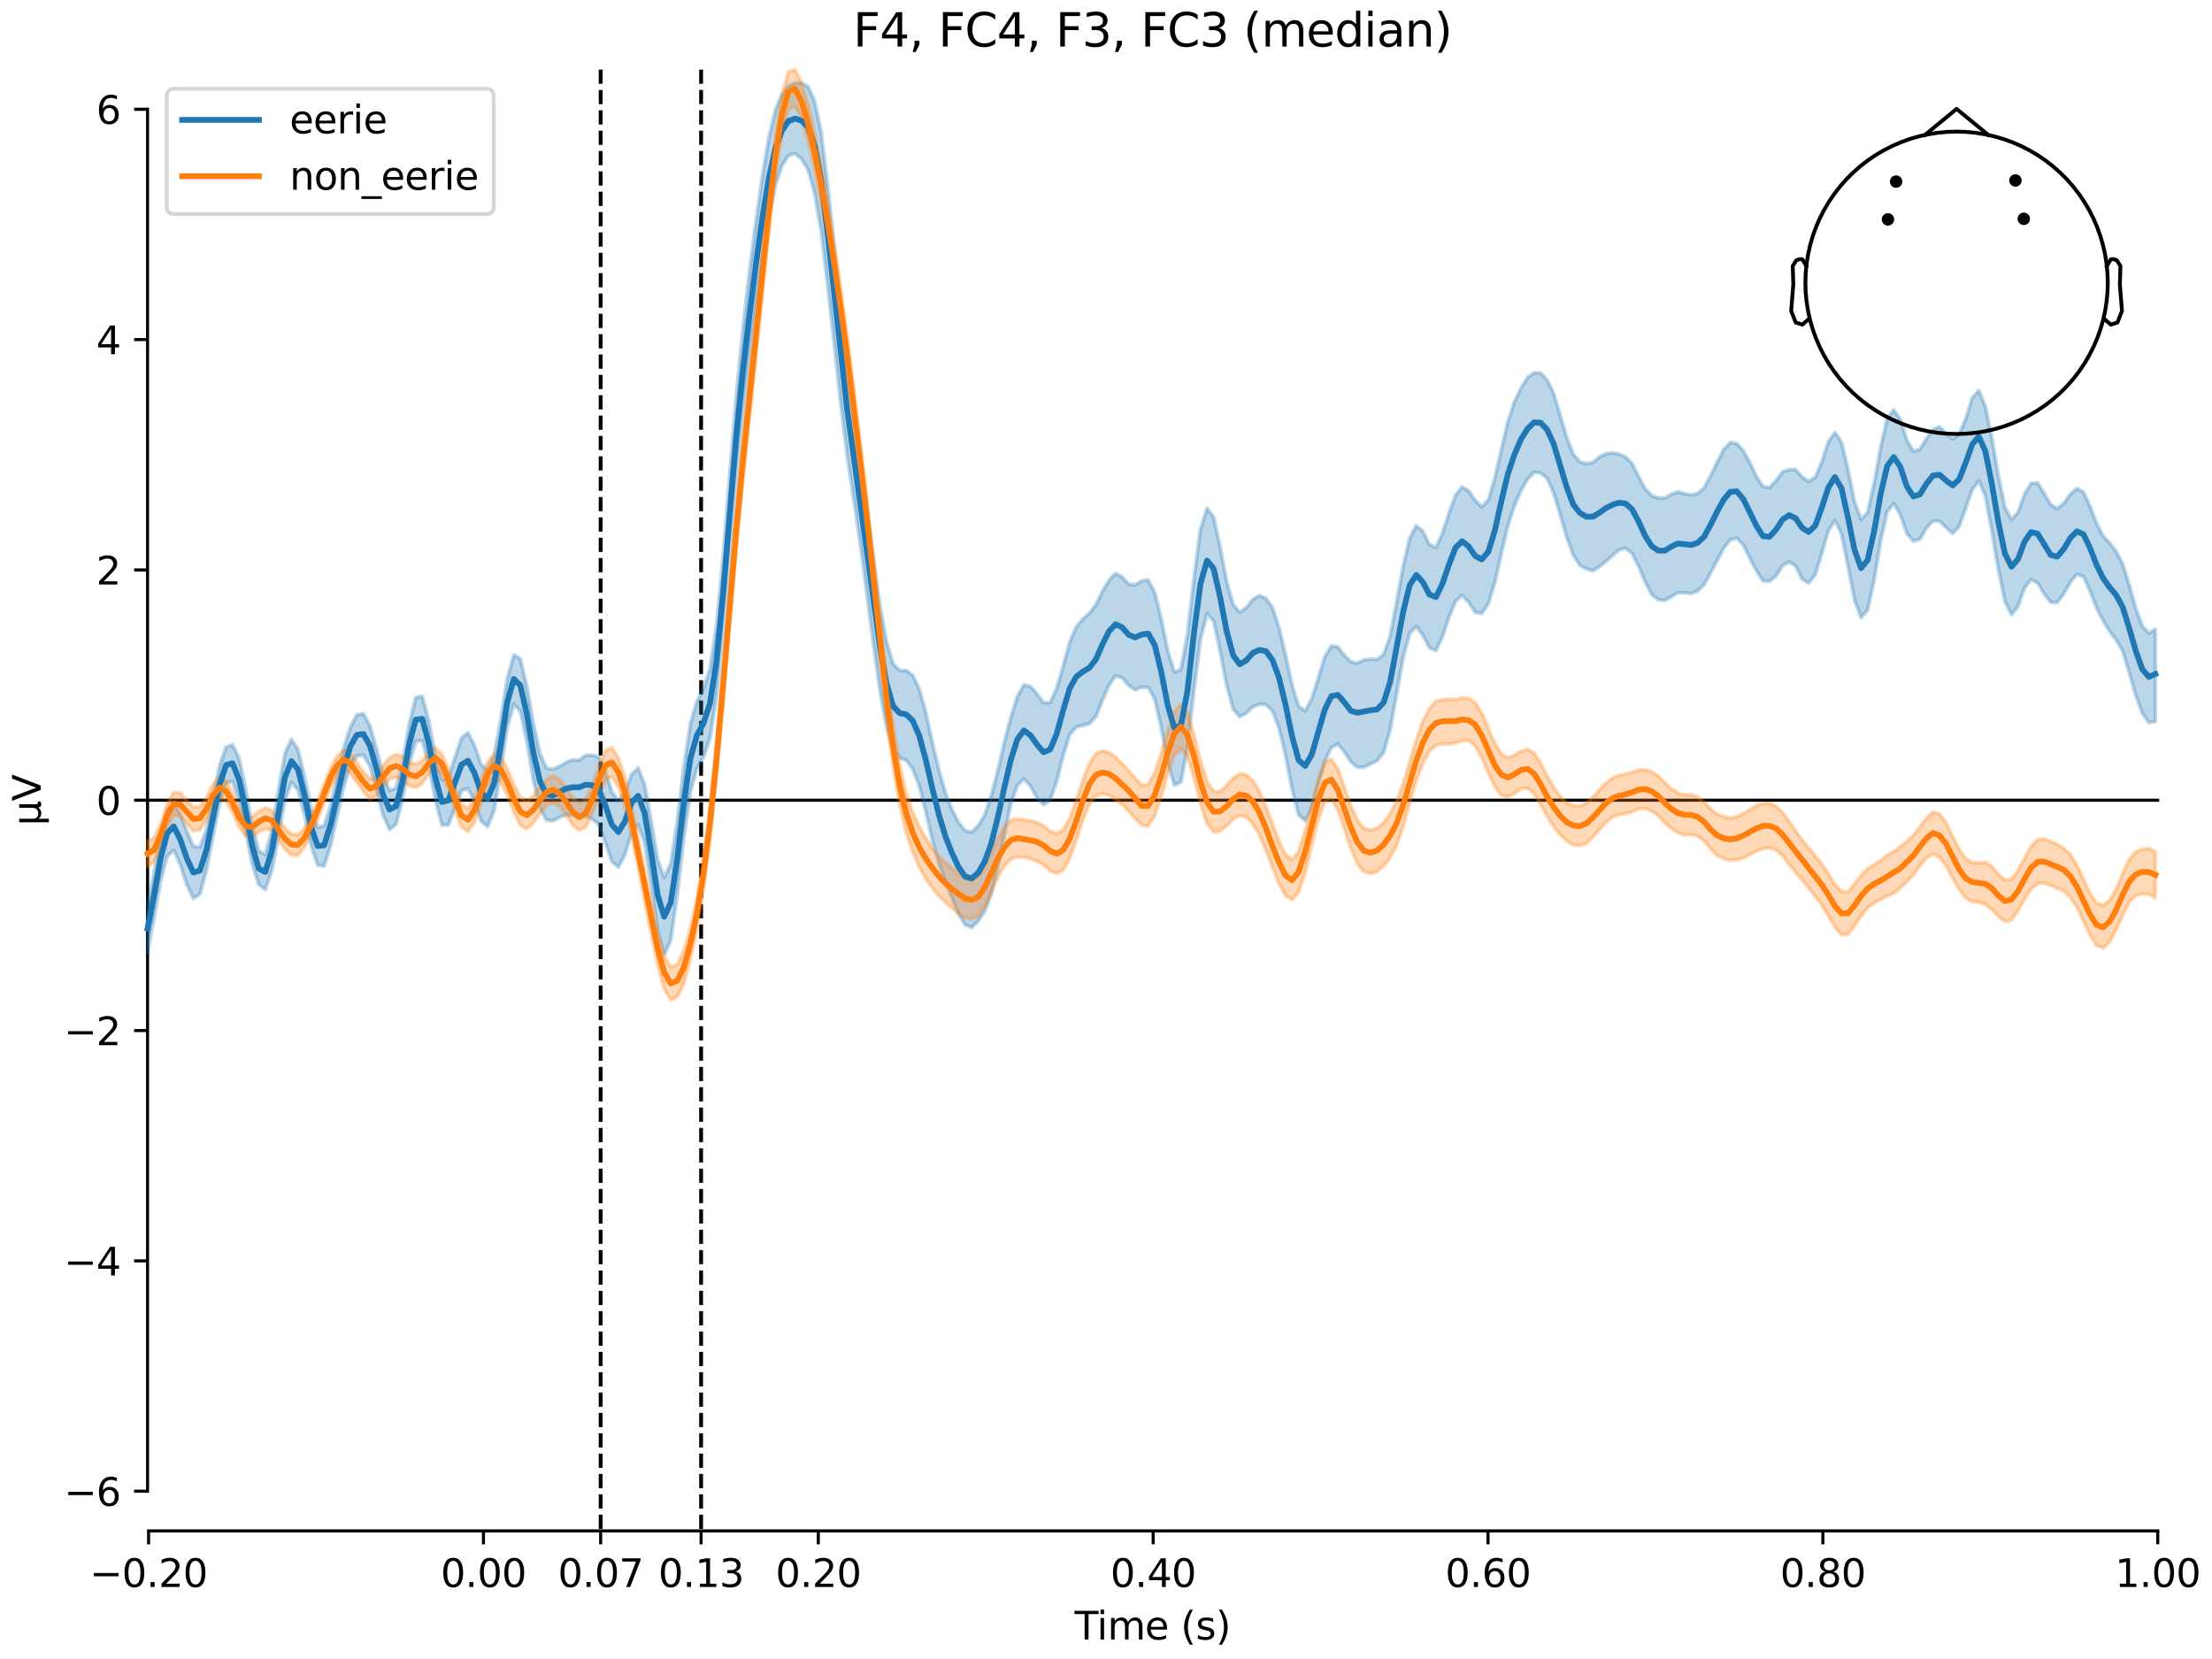 <?xml version="1.0" encoding="utf-8" standalone="no"?>
<!DOCTYPE svg PUBLIC "-//W3C//DTD SVG 1.1//EN"
  "http://www.w3.org/Graphics/SVG/1.1/DTD/svg11.dtd">
<svg xmlns:xlink="http://www.w3.org/1999/xlink" width="576pt" height="432pt" viewBox="0 0 576 432" xmlns="http://www.w3.org/2000/svg" version="1.1">
 <defs>
  <style type="text/css">*{stroke-linejoin: round; stroke-linecap: butt}</style>
 </defs>
 <g id="figure_1">
  <g id="patch_1">
   <path d="M 0 432 
L 576 432 
L 576 0 
L 0 0 
z
" style="fill: #ffffff"/>
  </g>
  <g id="axes_1">
   <g id="patch_2">
    <path d="M 38.421 398.644 
L 561.867 398.644 
L 561.867 18.118 
L 38.421 18.118 
L 38.421 398.644 
z
" style="fill: none; opacity: 0"/>
   </g>
   <g id="patch_3">
    <path d="M 38.421 388.308 
L 38.421 28.454 
" style="fill: none; stroke: #000000; stroke-width: 0.8; stroke-linejoin: miter; stroke-linecap: square"/>
   </g>
   <g id="LineCollection_1">
    <path d="M 156.407 18.118 
L 156.407 398.644 
" clip-path="url(#p29cb5c2c1d)" style="fill: none; stroke-dasharray: 3.7,1.6; stroke-dashoffset: 0; stroke: #000000"/>
    <path d="M 182.566 18.118 
L 182.566 398.644 
" clip-path="url(#p29cb5c2c1d)" style="fill: none; stroke-dasharray: 3.7,1.6; stroke-dashoffset: 0; stroke: #000000"/>
   </g>
   <g id="matplotlib.axis_1">
    <g id="xtick_1">
     <g id="line2d_1">
      <defs>
       <path id="mbbcba5ee28" d="M 0 0 
L 0 3.5 
" style="stroke: #000000; stroke-width: 0.8"/>
      </defs>
      <g>
       <use xlink:href="#mbbcba5ee28" x="38.693" y="398.644" style="stroke: #000000; stroke-width: 0.8"/>
      </g>
     </g>
     <g id="text_1">
      <!-- −0.20 -->
      <g transform="translate(23.37 413.242) scale(0.1 -0.1)">
       <defs>
        <path id="DejaVuSans-2212" d="M 678 2272 
L 4684 2272 
L 4684 1741 
L 678 1741 
L 678 2272 
z
" transform="scale(0.016)"/>
        <path id="DejaVuSans-30" d="M 2034 4250 
Q 1547 4250 1301 3770 
Q 1056 3291 1056 2328 
Q 1056 1369 1301 889 
Q 1547 409 2034 409 
Q 2525 409 2770 889 
Q 3016 1369 3016 2328 
Q 3016 3291 2770 3770 
Q 2525 4250 2034 4250 
z
M 2034 4750 
Q 2819 4750 3233 4129 
Q 3647 3509 3647 2328 
Q 3647 1150 3233 529 
Q 2819 -91 2034 -91 
Q 1250 -91 836 529 
Q 422 1150 422 2328 
Q 422 3509 836 4129 
Q 1250 4750 2034 4750 
z
" transform="scale(0.016)"/>
        <path id="DejaVuSans-2e" d="M 684 794 
L 1344 794 
L 1344 0 
L 684 0 
L 684 794 
z
" transform="scale(0.016)"/>
        <path id="DejaVuSans-32" d="M 1228 531 
L 3431 531 
L 3431 0 
L 469 0 
L 469 531 
Q 828 903 1448 1529 
Q 2069 2156 2228 2338 
Q 2531 2678 2651 2914 
Q 2772 3150 2772 3378 
Q 2772 3750 2511 3984 
Q 2250 4219 1831 4219 
Q 1534 4219 1204 4116 
Q 875 4013 500 3803 
L 500 4441 
Q 881 4594 1212 4672 
Q 1544 4750 1819 4750 
Q 2544 4750 2975 4387 
Q 3406 4025 3406 3419 
Q 3406 3131 3298 2873 
Q 3191 2616 2906 2266 
Q 2828 2175 2409 1742 
Q 1991 1309 1228 531 
z
" transform="scale(0.016)"/>
       </defs>
       <use xlink:href="#DejaVuSans-2212"/>
       <use xlink:href="#DejaVuSans-30" transform="translate(83.789 0)"/>
       <use xlink:href="#DejaVuSans-2e" transform="translate(147.412 0)"/>
       <use xlink:href="#DejaVuSans-32" transform="translate(179.199 0)"/>
       <use xlink:href="#DejaVuSans-30" transform="translate(242.822 0)"/>
      </g>
     </g>
    </g>
    <g id="xtick_2">
     <g id="line2d_2">
      <g>
       <use xlink:href="#mbbcba5ee28" x="125.889" y="398.644" style="stroke: #000000; stroke-width: 0.8"/>
      </g>
     </g>
     <g id="text_2">
      <!-- 0.00 -->
      <g transform="translate(114.756 413.242) scale(0.1 -0.1)">
       <use xlink:href="#DejaVuSans-30"/>
       <use xlink:href="#DejaVuSans-2e" transform="translate(63.623 0)"/>
       <use xlink:href="#DejaVuSans-30" transform="translate(95.41 0)"/>
       <use xlink:href="#DejaVuSans-30" transform="translate(159.033 0)"/>
      </g>
     </g>
    </g>
    <g id="xtick_3">
     <g id="line2d_3">
      <g>
       <use xlink:href="#mbbcba5ee28" x="156.407" y="398.644" style="stroke: #000000; stroke-width: 0.8"/>
      </g>
     </g>
     <g id="text_3">
      <!-- 0.07 -->
      <g transform="translate(145.274 413.242) scale(0.1 -0.1)">
       <defs>
        <path id="DejaVuSans-37" d="M 525 4666 
L 3525 4666 
L 3525 4397 
L 1831 0 
L 1172 0 
L 2766 4134 
L 525 4134 
L 525 4666 
z
" transform="scale(0.016)"/>
       </defs>
       <use xlink:href="#DejaVuSans-30"/>
       <use xlink:href="#DejaVuSans-2e" transform="translate(63.623 0)"/>
       <use xlink:href="#DejaVuSans-30" transform="translate(95.41 0)"/>
       <use xlink:href="#DejaVuSans-37" transform="translate(159.033 0)"/>
      </g>
     </g>
    </g>
    <g id="xtick_4">
     <g id="line2d_4">
      <g>
       <use xlink:href="#mbbcba5ee28" x="182.566" y="398.644" style="stroke: #000000; stroke-width: 0.8"/>
      </g>
     </g>
     <g id="text_4">
      <!-- 0.13 -->
      <g transform="translate(171.433 413.242) scale(0.1 -0.1)">
       <defs>
        <path id="DejaVuSans-31" d="M 794 531 
L 1825 531 
L 1825 4091 
L 703 3866 
L 703 4441 
L 1819 4666 
L 2450 4666 
L 2450 531 
L 3481 531 
L 3481 0 
L 794 0 
L 794 531 
z
" transform="scale(0.016)"/>
        <path id="DejaVuSans-33" d="M 2597 2516 
Q 3050 2419 3304 2112 
Q 3559 1806 3559 1356 
Q 3559 666 3084 287 
Q 2609 -91 1734 -91 
Q 1441 -91 1130 -33 
Q 819 25 488 141 
L 488 750 
Q 750 597 1062 519 
Q 1375 441 1716 441 
Q 2309 441 2620 675 
Q 2931 909 2931 1356 
Q 2931 1769 2642 2001 
Q 2353 2234 1838 2234 
L 1294 2234 
L 1294 2753 
L 1863 2753 
Q 2328 2753 2575 2939 
Q 2822 3125 2822 3475 
Q 2822 3834 2567 4026 
Q 2313 4219 1838 4219 
Q 1578 4219 1281 4162 
Q 984 4106 628 3988 
L 628 4550 
Q 988 4650 1302 4700 
Q 1616 4750 1894 4750 
Q 2613 4750 3031 4423 
Q 3450 4097 3450 3541 
Q 3450 3153 3228 2886 
Q 3006 2619 2597 2516 
z
" transform="scale(0.016)"/>
       </defs>
       <use xlink:href="#DejaVuSans-30"/>
       <use xlink:href="#DejaVuSans-2e" transform="translate(63.623 0)"/>
       <use xlink:href="#DejaVuSans-31" transform="translate(95.41 0)"/>
       <use xlink:href="#DejaVuSans-33" transform="translate(159.033 0)"/>
      </g>
     </g>
    </g>
    <g id="xtick_5">
     <g id="line2d_5">
      <g>
       <use xlink:href="#mbbcba5ee28" x="213.084" y="398.644" style="stroke: #000000; stroke-width: 0.8"/>
      </g>
     </g>
     <g id="text_5">
      <!-- 0.20 -->
      <g transform="translate(201.952 413.242) scale(0.1 -0.1)">
       <use xlink:href="#DejaVuSans-30"/>
       <use xlink:href="#DejaVuSans-2e" transform="translate(63.623 0)"/>
       <use xlink:href="#DejaVuSans-32" transform="translate(95.41 0)"/>
       <use xlink:href="#DejaVuSans-30" transform="translate(159.033 0)"/>
      </g>
     </g>
    </g>
    <g id="xtick_6">
     <g id="line2d_6">
      <g>
       <use xlink:href="#mbbcba5ee28" x="300.28" y="398.644" style="stroke: #000000; stroke-width: 0.8"/>
      </g>
     </g>
     <g id="text_6">
      <!-- 0.40 -->
      <g transform="translate(289.147 413.242) scale(0.1 -0.1)">
       <defs>
        <path id="DejaVuSans-34" d="M 2419 4116 
L 825 1625 
L 2419 1625 
L 2419 4116 
z
M 2253 4666 
L 3047 4666 
L 3047 1625 
L 3713 1625 
L 3713 1100 
L 3047 1100 
L 3047 0 
L 2419 0 
L 2419 1100 
L 313 1100 
L 313 1709 
L 2253 4666 
z
" transform="scale(0.016)"/>
       </defs>
       <use xlink:href="#DejaVuSans-30"/>
       <use xlink:href="#DejaVuSans-2e" transform="translate(63.623 0)"/>
       <use xlink:href="#DejaVuSans-34" transform="translate(95.41 0)"/>
       <use xlink:href="#DejaVuSans-30" transform="translate(159.033 0)"/>
      </g>
     </g>
    </g>
    <g id="xtick_7">
     <g id="line2d_7">
      <g>
       <use xlink:href="#mbbcba5ee28" x="387.476" y="398.644" style="stroke: #000000; stroke-width: 0.8"/>
      </g>
     </g>
     <g id="text_7">
      <!-- 0.60 -->
      <g transform="translate(376.343 413.242) scale(0.1 -0.1)">
       <defs>
        <path id="DejaVuSans-36" d="M 2113 2584 
Q 1688 2584 1439 2293 
Q 1191 2003 1191 1497 
Q 1191 994 1439 701 
Q 1688 409 2113 409 
Q 2538 409 2786 701 
Q 3034 994 3034 1497 
Q 3034 2003 2786 2293 
Q 2538 2584 2113 2584 
z
M 3366 4563 
L 3366 3988 
Q 3128 4100 2886 4159 
Q 2644 4219 2406 4219 
Q 1781 4219 1451 3797 
Q 1122 3375 1075 2522 
Q 1259 2794 1537 2939 
Q 1816 3084 2150 3084 
Q 2853 3084 3261 2657 
Q 3669 2231 3669 1497 
Q 3669 778 3244 343 
Q 2819 -91 2113 -91 
Q 1303 -91 875 529 
Q 447 1150 447 2328 
Q 447 3434 972 4092 
Q 1497 4750 2381 4750 
Q 2619 4750 2861 4703 
Q 3103 4656 3366 4563 
z
" transform="scale(0.016)"/>
       </defs>
       <use xlink:href="#DejaVuSans-30"/>
       <use xlink:href="#DejaVuSans-2e" transform="translate(63.623 0)"/>
       <use xlink:href="#DejaVuSans-36" transform="translate(95.41 0)"/>
       <use xlink:href="#DejaVuSans-30" transform="translate(159.033 0)"/>
      </g>
     </g>
    </g>
    <g id="xtick_8">
     <g id="line2d_8">
      <g>
       <use xlink:href="#mbbcba5ee28" x="474.671" y="398.644" style="stroke: #000000; stroke-width: 0.8"/>
      </g>
     </g>
     <g id="text_8">
      <!-- 0.80 -->
      <g transform="translate(463.538 413.242) scale(0.1 -0.1)">
       <defs>
        <path id="DejaVuSans-38" d="M 2034 2216 
Q 1584 2216 1326 1975 
Q 1069 1734 1069 1313 
Q 1069 891 1326 650 
Q 1584 409 2034 409 
Q 2484 409 2743 651 
Q 3003 894 3003 1313 
Q 3003 1734 2745 1975 
Q 2488 2216 2034 2216 
z
M 1403 2484 
Q 997 2584 770 2862 
Q 544 3141 544 3541 
Q 544 4100 942 4425 
Q 1341 4750 2034 4750 
Q 2731 4750 3128 4425 
Q 3525 4100 3525 3541 
Q 3525 3141 3298 2862 
Q 3072 2584 2669 2484 
Q 3125 2378 3379 2068 
Q 3634 1759 3634 1313 
Q 3634 634 3220 271 
Q 2806 -91 2034 -91 
Q 1263 -91 848 271 
Q 434 634 434 1313 
Q 434 1759 690 2068 
Q 947 2378 1403 2484 
z
M 1172 3481 
Q 1172 3119 1398 2916 
Q 1625 2713 2034 2713 
Q 2441 2713 2670 2916 
Q 2900 3119 2900 3481 
Q 2900 3844 2670 4047 
Q 2441 4250 2034 4250 
Q 1625 4250 1398 4047 
Q 1172 3844 1172 3481 
z
" transform="scale(0.016)"/>
       </defs>
       <use xlink:href="#DejaVuSans-30"/>
       <use xlink:href="#DejaVuSans-2e" transform="translate(63.623 0)"/>
       <use xlink:href="#DejaVuSans-38" transform="translate(95.41 0)"/>
       <use xlink:href="#DejaVuSans-30" transform="translate(159.033 0)"/>
      </g>
     </g>
    </g>
    <g id="xtick_9">
     <g id="line2d_9">
      <g>
       <use xlink:href="#mbbcba5ee28" x="561.867" y="398.644" style="stroke: #000000; stroke-width: 0.8"/>
      </g>
     </g>
     <g id="text_9">
      <!-- 1.00 -->
      <g transform="translate(550.734 413.242) scale(0.1 -0.1)">
       <use xlink:href="#DejaVuSans-31"/>
       <use xlink:href="#DejaVuSans-2e" transform="translate(63.623 0)"/>
       <use xlink:href="#DejaVuSans-30" transform="translate(95.41 0)"/>
       <use xlink:href="#DejaVuSans-30" transform="translate(159.033 0)"/>
      </g>
     </g>
    </g>
    <g id="text_10">
     <!-- Time (s) -->
     <g transform="translate(279.815 426.92) scale(0.1 -0.1)">
      <defs>
       <path id="DejaVuSans-54" d="M -19 4666 
L 3928 4666 
L 3928 4134 
L 2272 4134 
L 2272 0 
L 1638 0 
L 1638 4134 
L -19 4134 
L -19 4666 
z
" transform="scale(0.016)"/>
       <path id="DejaVuSans-69" d="M 603 3500 
L 1178 3500 
L 1178 0 
L 603 0 
L 603 3500 
z
M 603 4863 
L 1178 4863 
L 1178 4134 
L 603 4134 
L 603 4863 
z
" transform="scale(0.016)"/>
       <path id="DejaVuSans-6d" d="M 3328 2828 
Q 3544 3216 3844 3400 
Q 4144 3584 4550 3584 
Q 5097 3584 5394 3201 
Q 5691 2819 5691 2113 
L 5691 0 
L 5113 0 
L 5113 2094 
Q 5113 2597 4934 2840 
Q 4756 3084 4391 3084 
Q 3944 3084 3684 2787 
Q 3425 2491 3425 1978 
L 3425 0 
L 2847 0 
L 2847 2094 
Q 2847 2600 2669 2842 
Q 2491 3084 2119 3084 
Q 1678 3084 1418 2786 
Q 1159 2488 1159 1978 
L 1159 0 
L 581 0 
L 581 3500 
L 1159 3500 
L 1159 2956 
Q 1356 3278 1631 3431 
Q 1906 3584 2284 3584 
Q 2666 3584 2933 3390 
Q 3200 3197 3328 2828 
z
" transform="scale(0.016)"/>
       <path id="DejaVuSans-65" d="M 3597 1894 
L 3597 1613 
L 953 1613 
Q 991 1019 1311 708 
Q 1631 397 2203 397 
Q 2534 397 2845 478 
Q 3156 559 3463 722 
L 3463 178 
Q 3153 47 2828 -22 
Q 2503 -91 2169 -91 
Q 1331 -91 842 396 
Q 353 884 353 1716 
Q 353 2575 817 3079 
Q 1281 3584 2069 3584 
Q 2775 3584 3186 3129 
Q 3597 2675 3597 1894 
z
M 3022 2063 
Q 3016 2534 2758 2815 
Q 2500 3097 2075 3097 
Q 1594 3097 1305 2825 
Q 1016 2553 972 2059 
L 3022 2063 
z
" transform="scale(0.016)"/>
       <path id="DejaVuSans-20" transform="scale(0.016)"/>
       <path id="DejaVuSans-28" d="M 1984 4856 
Q 1566 4138 1362 3434 
Q 1159 2731 1159 2009 
Q 1159 1288 1364 580 
Q 1569 -128 1984 -844 
L 1484 -844 
Q 1016 -109 783 600 
Q 550 1309 550 2009 
Q 550 2706 781 3412 
Q 1013 4119 1484 4856 
L 1984 4856 
z
" transform="scale(0.016)"/>
       <path id="DejaVuSans-73" d="M 2834 3397 
L 2834 2853 
Q 2591 2978 2328 3040 
Q 2066 3103 1784 3103 
Q 1356 3103 1142 2972 
Q 928 2841 928 2578 
Q 928 2378 1081 2264 
Q 1234 2150 1697 2047 
L 1894 2003 
Q 2506 1872 2764 1633 
Q 3022 1394 3022 966 
Q 3022 478 2636 193 
Q 2250 -91 1575 -91 
Q 1294 -91 989 -36 
Q 684 19 347 128 
L 347 722 
Q 666 556 975 473 
Q 1284 391 1588 391 
Q 1994 391 2212 530 
Q 2431 669 2431 922 
Q 2431 1156 2273 1281 
Q 2116 1406 1581 1522 
L 1381 1569 
Q 847 1681 609 1914 
Q 372 2147 372 2553 
Q 372 3047 722 3315 
Q 1072 3584 1716 3584 
Q 2034 3584 2315 3537 
Q 2597 3491 2834 3397 
z
" transform="scale(0.016)"/>
       <path id="DejaVuSans-29" d="M 513 4856 
L 1013 4856 
Q 1481 4119 1714 3412 
Q 1947 2706 1947 2009 
Q 1947 1309 1714 600 
Q 1481 -109 1013 -844 
L 513 -844 
Q 928 -128 1133 580 
Q 1338 1288 1338 2009 
Q 1338 2731 1133 3434 
Q 928 4138 513 4856 
z
" transform="scale(0.016)"/>
      </defs>
      <use xlink:href="#DejaVuSans-54"/>
      <use xlink:href="#DejaVuSans-69" transform="translate(57.959 0)"/>
      <use xlink:href="#DejaVuSans-6d" transform="translate(85.742 0)"/>
      <use xlink:href="#DejaVuSans-65" transform="translate(183.154 0)"/>
      <use xlink:href="#DejaVuSans-20" transform="translate(244.678 0)"/>
      <use xlink:href="#DejaVuSans-28" transform="translate(276.465 0)"/>
      <use xlink:href="#DejaVuSans-73" transform="translate(315.479 0)"/>
      <use xlink:href="#DejaVuSans-29" transform="translate(367.578 0)"/>
     </g>
    </g>
   </g>
   <g id="matplotlib.axis_2">
    <g id="ytick_1">
     <g id="line2d_10">
      <defs>
       <path id="m4691376d45" d="M 0 0 
L -3.5 0 
" style="stroke: #000000; stroke-width: 0.8"/>
      </defs>
      <g>
       <use xlink:href="#m4691376d45" x="38.421" y="388.308" style="stroke: #000000; stroke-width: 0.8"/>
      </g>
     </g>
     <g id="text_11">
      <!-- −6 -->
      <g transform="translate(16.678 392.108) scale(0.1 -0.1)">
       <use xlink:href="#DejaVuSans-2212"/>
       <use xlink:href="#DejaVuSans-36" transform="translate(83.789 0)"/>
      </g>
     </g>
    </g>
    <g id="ytick_2">
     <g id="line2d_11">
      <g>
       <use xlink:href="#m4691376d45" x="38.421" y="328.333" style="stroke: #000000; stroke-width: 0.8"/>
      </g>
     </g>
     <g id="text_12">
      <!-- −4 -->
      <g transform="translate(16.678 332.132) scale(0.1 -0.1)">
       <use xlink:href="#DejaVuSans-2212"/>
       <use xlink:href="#DejaVuSans-34" transform="translate(83.789 0)"/>
      </g>
     </g>
    </g>
    <g id="ytick_3">
     <g id="line2d_12">
      <g>
       <use xlink:href="#m4691376d45" x="38.421" y="268.357" style="stroke: #000000; stroke-width: 0.8"/>
      </g>
     </g>
     <g id="text_13">
      <!-- −2 -->
      <g transform="translate(16.678 272.156) scale(0.1 -0.1)">
       <use xlink:href="#DejaVuSans-2212"/>
       <use xlink:href="#DejaVuSans-32" transform="translate(83.789 0)"/>
      </g>
     </g>
    </g>
    <g id="ytick_4">
     <g id="line2d_13">
      <g>
       <use xlink:href="#m4691376d45" x="38.421" y="208.381" style="stroke: #000000; stroke-width: 0.8"/>
      </g>
     </g>
     <g id="text_14">
      <!-- 0 -->
      <g transform="translate(25.058 212.18) scale(0.1 -0.1)">
       <use xlink:href="#DejaVuSans-30"/>
      </g>
     </g>
    </g>
    <g id="ytick_5">
     <g id="line2d_14">
      <g>
       <use xlink:href="#m4691376d45" x="38.421" y="148.405" style="stroke: #000000; stroke-width: 0.8"/>
      </g>
     </g>
     <g id="text_15">
      <!-- 2 -->
      <g transform="translate(25.058 152.204) scale(0.1 -0.1)">
       <use xlink:href="#DejaVuSans-32"/>
      </g>
     </g>
    </g>
    <g id="ytick_6">
     <g id="line2d_15">
      <g>
       <use xlink:href="#m4691376d45" x="38.421" y="88.429" style="stroke: #000000; stroke-width: 0.8"/>
      </g>
     </g>
     <g id="text_16">
      <!-- 4 -->
      <g transform="translate(25.058 92.229) scale(0.1 -0.1)">
       <use xlink:href="#DejaVuSans-34"/>
      </g>
     </g>
    </g>
    <g id="ytick_7">
     <g id="line2d_16">
      <g>
       <use xlink:href="#m4691376d45" x="38.421" y="28.454" style="stroke: #000000; stroke-width: 0.8"/>
      </g>
     </g>
     <g id="text_17">
      <!-- 6 -->
      <g transform="translate(25.058 32.253) scale(0.1 -0.1)">
       <use xlink:href="#DejaVuSans-36"/>
      </g>
     </g>
    </g>
    <g id="text_18">
     <!-- µV -->
     <g transform="translate(10.599 214.982) rotate(-90) scale(0.1 -0.1)">
      <defs>
       <path id="DejaVuSans-b5" d="M 544 -1331 
L 544 3500 
L 1119 3500 
L 1119 1325 
Q 1119 872 1334 640 
Q 1550 409 1972 409 
Q 2434 409 2667 671 
Q 2900 934 2900 1459 
L 2900 3500 
L 3475 3500 
L 3475 806 
Q 3475 619 3529 530 
Q 3584 441 3700 441 
Q 3728 441 3778 458 
Q 3828 475 3916 513 
L 3916 50 
Q 3788 -22 3673 -56 
Q 3559 -91 3450 -91 
Q 3234 -91 3106 31 
Q 2978 153 2931 403 
Q 2775 156 2548 32 
Q 2322 -91 2016 -91 
Q 1697 -91 1473 31 
Q 1250 153 1119 397 
L 1119 -1331 
L 544 -1331 
z
" transform="scale(0.016)"/>
       <path id="DejaVuSans-56" d="M 1831 0 
L 50 4666 
L 709 4666 
L 2188 738 
L 3669 4666 
L 4325 4666 
L 2547 0 
L 1831 0 
z
" transform="scale(0.016)"/>
      </defs>
      <use xlink:href="#DejaVuSans-b5"/>
      <use xlink:href="#DejaVuSans-56" transform="translate(63.623 0)"/>
     </g>
    </g>
   </g>
   <g id="patch_4">
    <path d="M 38.693 398.644 
L 561.867 398.644 
" style="fill: none; stroke: #000000; stroke-width: 0.8; stroke-linejoin: miter; stroke-linecap: square"/>
   </g>
   <g id="patch_5">
    <path d="M 38.421 208.381 
L 561.867 208.381 
" style="fill: none; stroke: #000000; stroke-width: 0.8; stroke-linejoin: miter; stroke-linecap: square"/>
   </g>
   <g id="text_19">
    <!-- F4, FC4, F3, FC3 (median) -->
    <g transform="translate(222.169 12.118) scale(0.12 -0.12)">
     <defs>
      <path id="DejaVuSans-46" d="M 628 4666 
L 3309 4666 
L 3309 4134 
L 1259 4134 
L 1259 2759 
L 3109 2759 
L 3109 2228 
L 1259 2228 
L 1259 0 
L 628 0 
L 628 4666 
z
" transform="scale(0.016)"/>
      <path id="DejaVuSans-2c" d="M 750 794 
L 1409 794 
L 1409 256 
L 897 -744 
L 494 -744 
L 750 256 
L 750 794 
z
" transform="scale(0.016)"/>
      <path id="DejaVuSans-43" d="M 4122 4306 
L 4122 3641 
Q 3803 3938 3442 4084 
Q 3081 4231 2675 4231 
Q 1875 4231 1450 3742 
Q 1025 3253 1025 2328 
Q 1025 1406 1450 917 
Q 1875 428 2675 428 
Q 3081 428 3442 575 
Q 3803 722 4122 1019 
L 4122 359 
Q 3791 134 3420 21 
Q 3050 -91 2638 -91 
Q 1578 -91 968 557 
Q 359 1206 359 2328 
Q 359 3453 968 4101 
Q 1578 4750 2638 4750 
Q 3056 4750 3426 4639 
Q 3797 4528 4122 4306 
z
" transform="scale(0.016)"/>
      <path id="DejaVuSans-64" d="M 2906 2969 
L 2906 4863 
L 3481 4863 
L 3481 0 
L 2906 0 
L 2906 525 
Q 2725 213 2448 61 
Q 2172 -91 1784 -91 
Q 1150 -91 751 415 
Q 353 922 353 1747 
Q 353 2572 751 3078 
Q 1150 3584 1784 3584 
Q 2172 3584 2448 3432 
Q 2725 3281 2906 2969 
z
M 947 1747 
Q 947 1113 1208 752 
Q 1469 391 1925 391 
Q 2381 391 2643 752 
Q 2906 1113 2906 1747 
Q 2906 2381 2643 2742 
Q 2381 3103 1925 3103 
Q 1469 3103 1208 2742 
Q 947 2381 947 1747 
z
" transform="scale(0.016)"/>
      <path id="DejaVuSans-61" d="M 2194 1759 
Q 1497 1759 1228 1600 
Q 959 1441 959 1056 
Q 959 750 1161 570 
Q 1363 391 1709 391 
Q 2188 391 2477 730 
Q 2766 1069 2766 1631 
L 2766 1759 
L 2194 1759 
z
M 3341 1997 
L 3341 0 
L 2766 0 
L 2766 531 
Q 2569 213 2275 61 
Q 1981 -91 1556 -91 
Q 1019 -91 701 211 
Q 384 513 384 1019 
Q 384 1609 779 1909 
Q 1175 2209 1959 2209 
L 2766 2209 
L 2766 2266 
Q 2766 2663 2505 2880 
Q 2244 3097 1772 3097 
Q 1472 3097 1187 3025 
Q 903 2953 641 2809 
L 641 3341 
Q 956 3463 1253 3523 
Q 1550 3584 1831 3584 
Q 2591 3584 2966 3190 
Q 3341 2797 3341 1997 
z
" transform="scale(0.016)"/>
      <path id="DejaVuSans-6e" d="M 3513 2113 
L 3513 0 
L 2938 0 
L 2938 2094 
Q 2938 2591 2744 2837 
Q 2550 3084 2163 3084 
Q 1697 3084 1428 2787 
Q 1159 2491 1159 1978 
L 1159 0 
L 581 0 
L 581 3500 
L 1159 3500 
L 1159 2956 
Q 1366 3272 1645 3428 
Q 1925 3584 2291 3584 
Q 2894 3584 3203 3211 
Q 3513 2838 3513 2113 
z
" transform="scale(0.016)"/>
     </defs>
     <use xlink:href="#DejaVuSans-46"/>
     <use xlink:href="#DejaVuSans-34" transform="translate(57.52 0)"/>
     <use xlink:href="#DejaVuSans-2c" transform="translate(121.143 0)"/>
     <use xlink:href="#DejaVuSans-20" transform="translate(152.93 0)"/>
     <use xlink:href="#DejaVuSans-46" transform="translate(184.717 0)"/>
     <use xlink:href="#DejaVuSans-43" transform="translate(242.236 0)"/>
     <use xlink:href="#DejaVuSans-34" transform="translate(312.061 0)"/>
     <use xlink:href="#DejaVuSans-2c" transform="translate(375.684 0)"/>
     <use xlink:href="#DejaVuSans-20" transform="translate(407.471 0)"/>
     <use xlink:href="#DejaVuSans-46" transform="translate(439.258 0)"/>
     <use xlink:href="#DejaVuSans-33" transform="translate(496.777 0)"/>
     <use xlink:href="#DejaVuSans-2c" transform="translate(560.4 0)"/>
     <use xlink:href="#DejaVuSans-20" transform="translate(592.188 0)"/>
     <use xlink:href="#DejaVuSans-46" transform="translate(623.975 0)"/>
     <use xlink:href="#DejaVuSans-43" transform="translate(681.494 0)"/>
     <use xlink:href="#DejaVuSans-33" transform="translate(751.318 0)"/>
     <use xlink:href="#DejaVuSans-20" transform="translate(814.941 0)"/>
     <use xlink:href="#DejaVuSans-28" transform="translate(846.729 0)"/>
     <use xlink:href="#DejaVuSans-6d" transform="translate(885.742 0)"/>
     <use xlink:href="#DejaVuSans-65" transform="translate(983.154 0)"/>
     <use xlink:href="#DejaVuSans-64" transform="translate(1044.678 0)"/>
     <use xlink:href="#DejaVuSans-69" transform="translate(1108.154 0)"/>
     <use xlink:href="#DejaVuSans-61" transform="translate(1135.938 0)"/>
     <use xlink:href="#DejaVuSans-6e" transform="translate(1197.217 0)"/>
     <use xlink:href="#DejaVuSans-29" transform="translate(1260.596 0)"/>
    </g>
   </g>
   <g id="legend_1">
    <g id="patch_6">
     <path d="M 45.421 55.753 
L 126.563 55.753 
Q 128.563 55.753 128.563 53.753 
L 128.563 25.118 
Q 128.563 23.118 126.563 23.118 
L 45.421 23.118 
Q 43.421 23.118 43.421 25.118 
L 43.421 53.753 
Q 43.421 55.753 45.421 55.753 
z
" style="fill: #ffffff; opacity: 0.8; stroke: #cccccc; stroke-linejoin: miter"/>
    </g>
    <g id="line2d_17">
     <path d="M 47.421 31.217 
L 57.421 31.217 
L 67.421 31.217 
" style="fill: none; stroke: #1f77b4; stroke-width: 1.5; stroke-linecap: square"/>
    </g>
    <g id="text_20">
     <!-- eerie -->
     <g transform="translate(75.421 34.717) scale(0.1 -0.1)">
      <defs>
       <path id="DejaVuSans-72" d="M 2631 2963 
Q 2534 3019 2420 3045 
Q 2306 3072 2169 3072 
Q 1681 3072 1420 2755 
Q 1159 2438 1159 1844 
L 1159 0 
L 581 0 
L 581 3500 
L 1159 3500 
L 1159 2956 
Q 1341 3275 1631 3429 
Q 1922 3584 2338 3584 
Q 2397 3584 2469 3576 
Q 2541 3569 2628 3553 
L 2631 2963 
z
" transform="scale(0.016)"/>
      </defs>
      <use xlink:href="#DejaVuSans-65"/>
      <use xlink:href="#DejaVuSans-65" transform="translate(61.523 0)"/>
      <use xlink:href="#DejaVuSans-72" transform="translate(123.047 0)"/>
      <use xlink:href="#DejaVuSans-69" transform="translate(164.16 0)"/>
      <use xlink:href="#DejaVuSans-65" transform="translate(191.943 0)"/>
     </g>
    </g>
    <g id="line2d_18">
     <path d="M 47.421 45.895 
L 57.421 45.895 
L 67.421 45.895 
" style="fill: none; stroke: #ff7f0e; stroke-width: 1.5; stroke-linecap: square"/>
    </g>
    <g id="text_21">
     <!-- non_eerie -->
     <g transform="translate(75.421 49.395) scale(0.1 -0.1)">
      <defs>
       <path id="DejaVuSans-6f" d="M 1959 3097 
Q 1497 3097 1228 2736 
Q 959 2375 959 1747 
Q 959 1119 1226 758 
Q 1494 397 1959 397 
Q 2419 397 2687 759 
Q 2956 1122 2956 1747 
Q 2956 2369 2687 2733 
Q 2419 3097 1959 3097 
z
M 1959 3584 
Q 2709 3584 3137 3096 
Q 3566 2609 3566 1747 
Q 3566 888 3137 398 
Q 2709 -91 1959 -91 
Q 1206 -91 779 398 
Q 353 888 353 1747 
Q 353 2609 779 3096 
Q 1206 3584 1959 3584 
z
" transform="scale(0.016)"/>
       <path id="DejaVuSans-5f" d="M 3263 -1063 
L 3263 -1509 
L -63 -1509 
L -63 -1063 
L 3263 -1063 
z
" transform="scale(0.016)"/>
      </defs>
      <use xlink:href="#DejaVuSans-6e"/>
      <use xlink:href="#DejaVuSans-6f" transform="translate(63.379 0)"/>
      <use xlink:href="#DejaVuSans-6e" transform="translate(124.561 0)"/>
      <use xlink:href="#DejaVuSans-5f" transform="translate(187.939 0)"/>
      <use xlink:href="#DejaVuSans-65" transform="translate(237.939 0)"/>
      <use xlink:href="#DejaVuSans-65" transform="translate(299.463 0)"/>
      <use xlink:href="#DejaVuSans-72" transform="translate(360.986 0)"/>
      <use xlink:href="#DejaVuSans-69" transform="translate(402.1 0)"/>
      <use xlink:href="#DejaVuSans-65" transform="translate(429.883 0)"/>
     </g>
    </g>
   </g>
   <g id="FillBetweenPolyCollection_1">
    <defs>
     <path id="m7fcde731b2" d="M 38.421 -196.273 
L 38.421 -183.887 
L 40.124 -193.079 
L 41.827 -202.693 
L 43.53 -208.982 
L 45.233 -210.65 
L 46.936 -206.877 
L 48.639 -201.687 
L 50.342 -198.054 
L 52.045 -199.18 
L 53.748 -205.372 
L 55.451 -214.178 
L 57.154 -222.666 
L 58.857 -228.056 
L 60.56 -228.586 
L 62.263 -223.612 
L 63.966 -215.595 
L 65.669 -206.97 
L 67.372 -201.695 
L 69.075 -200.365 
L 70.778 -205.247 
L 72.481 -214.156 
L 74.184 -223.677 
L 75.887 -228.233 
L 77.59 -226.335 
L 79.294 -219.81 
L 80.997 -211.877 
L 82.7 -206.743 
L 84.403 -206.465 
L 86.106 -211.897 
L 87.809 -219.553 
L 89.512 -227.111 
L 91.215 -232.606 
L 92.918 -235.149 
L 94.621 -235.385 
L 96.324 -232.509 
L 98.027 -226.38 
L 99.73 -219.754 
L 101.433 -216.017 
L 103.136 -217.348 
L 104.839 -223.979 
L 106.542 -232.998 
L 108.245 -238.944 
L 109.948 -239.148 
L 111.651 -232.887 
L 113.354 -223.758 
L 115.057 -217.164 
L 116.76 -217.207 
L 118.463 -221.534 
L 120.166 -226.076 
L 121.87 -226.677 
L 123.573 -223.354 
L 125.276 -218.155 
L 126.979 -216.725 
L 128.682 -220.995 
L 130.385 -231.267 
L 132.088 -242.616 
L 133.791 -248.632 
L 135.494 -246.828 
L 137.197 -238.935 
L 138.9 -228.835 
L 140.603 -221.589 
L 142.306 -218.432 
L 144.009 -218.257 
L 145.712 -219.173 
L 147.415 -219.843 
L 149.118 -219.662 
L 150.821 -219.128 
L 152.524 -219.412 
L 154.227 -218.733 
L 155.93 -217.322 
L 157.633 -212.603 
L 159.336 -207.61 
L 161.039 -206.204 
L 162.742 -209.487 
L 164.446 -214.923 
L 166.149 -217.241 
L 167.852 -212.593 
L 169.555 -201.715 
L 171.258 -189.585 
L 172.961 -183.295 
L 174.664 -187.189 
L 176.367 -199.026 
L 178.07 -213.904 
L 179.773 -225.762 
L 181.476 -231.802 
L 183.179 -234.792 
L 184.882 -239.807 
L 186.585 -250.72 
L 188.288 -267.833 
L 189.991 -288.408 
L 191.694 -307.789 
L 193.397 -324.326 
L 195.1 -338.895 
L 196.803 -352.376 
L 198.506 -364.761 
L 200.209 -375.646 
L 201.912 -383.852 
L 203.615 -388.884 
L 205.318 -391.482 
L 207.022 -392.019 
L 208.725 -390.619 
L 210.428 -387.821 
L 212.131 -381.66 
L 213.834 -371.92 
L 215.537 -357.651 
L 217.24 -342.524 
L 218.943 -326.776 
L 220.646 -313.105 
L 222.349 -301.81 
L 224.052 -290.191 
L 225.755 -277.371 
L 227.458 -264.192 
L 229.161 -252.103 
L 230.864 -242.698 
L 232.567 -236.945 
L 234.27 -234.605 
L 235.973 -234.017 
L 237.676 -231.753 
L 239.379 -227.372 
L 241.082 -220.594 
L 242.785 -213.215 
L 244.488 -207.084 
L 246.191 -202.391 
L 247.894 -198.106 
L 249.598 -194.054 
L 251.301 -191.196 
L 253.004 -190.479 
L 254.707 -192.138 
L 256.41 -194.679 
L 258.113 -199.104 
L 259.816 -206.16 
L 261.519 -214.429 
L 263.222 -222.761 
L 264.925 -227.471 
L 266.628 -229.166 
L 268.331 -227.283 
L 270.034 -224.24 
L 271.737 -222.48 
L 273.44 -223.704 
L 275.143 -228.441 
L 276.846 -235.214 
L 278.549 -240.741 
L 280.252 -242.665 
L 281.955 -243.086 
L 283.658 -243.536 
L 285.361 -245.379 
L 287.064 -249.647 
L 288.767 -253.527 
L 290.47 -256.022 
L 292.174 -255.542 
L 293.877 -253.542 
L 295.58 -252.342 
L 297.283 -253.058 
L 298.986 -253.004 
L 300.689 -249.948 
L 302.392 -242.521 
L 304.095 -233.316 
L 305.798 -227.57 
L 307.501 -228.314 
L 309.204 -237.184 
L 310.907 -252.376 
L 312.61 -265.561 
L 314.313 -272.21 
L 316.016 -270.28 
L 317.719 -262.504 
L 319.422 -253.542 
L 321.125 -247.327 
L 322.828 -245.374 
L 324.531 -246.293 
L 326.234 -247.924 
L 327.937 -248.607 
L 329.64 -248.546 
L 331.343 -246.899 
L 333.046 -242.456 
L 334.75 -235.292 
L 336.453 -226.572 
L 338.156 -219.862 
L 339.859 -218.297 
L 341.562 -221.487 
L 343.265 -227.721 
L 344.968 -233.682 
L 346.671 -237.319 
L 348.374 -238.221 
L 350.077 -236.21 
L 351.78 -233.58 
L 353.483 -232.183 
L 355.186 -232.248 
L 356.889 -233.051 
L 358.592 -233.926 
L 360.295 -236.004 
L 361.998 -241.971 
L 363.701 -251.409 
L 365.404 -260.91 
L 367.107 -267.116 
L 368.81 -268.873 
L 370.513 -266.547 
L 372.216 -263.363 
L 373.919 -262.565 
L 375.622 -266.212 
L 377.326 -271.317 
L 379.029 -275.401 
L 380.732 -276.979 
L 382.435 -275.147 
L 384.138 -272.59 
L 385.841 -272.235 
L 387.544 -274.712 
L 389.247 -280.264 
L 390.95 -287.925 
L 392.653 -295.092 
L 394.356 -300.308 
L 396.059 -304.214 
L 397.762 -307.217 
L 399.465 -308.992 
L 401.168 -308.841 
L 402.871 -307.457 
L 404.574 -303.657 
L 406.277 -298.003 
L 407.98 -292.116 
L 409.683 -287.444 
L 411.386 -284.792 
L 413.089 -283.877 
L 414.792 -283.385 
L 416.495 -284.464 
L 418.198 -285.811 
L 419.902 -287.337 
L 421.605 -288.808 
L 423.308 -289.23 
L 425.011 -287.866 
L 426.714 -284.463 
L 428.417 -280.438 
L 430.12 -277.206 
L 431.823 -275.835 
L 433.526 -275.667 
L 435.229 -276.631 
L 436.932 -277.677 
L 438.635 -277.646 
L 440.338 -277.451 
L 442.041 -278.101 
L 443.744 -279.746 
L 445.447 -282.821 
L 447.15 -286.038 
L 448.853 -289.233 
L 450.556 -291.435 
L 452.259 -291.864 
L 453.962 -290.112 
L 455.665 -286.586 
L 457.368 -283.403 
L 459.071 -280.754 
L 460.774 -280.621 
L 462.478 -282.02 
L 464.181 -284.722 
L 465.884 -285.67 
L 467.587 -284.602 
L 469.29 -281.155 
L 470.993 -280.18 
L 472.696 -282.361 
L 474.399 -287.89 
L 476.102 -293.797 
L 477.805 -296.487 
L 479.508 -293.035 
L 481.211 -284.611 
L 482.914 -275.825 
L 484.617 -271.165 
L 486.32 -273.185 
L 488.023 -280.88 
L 489.726 -291.216 
L 491.429 -298.767 
L 493.132 -300.891 
L 494.835 -297.993 
L 496.538 -293.154 
L 498.241 -291.062 
L 499.944 -291.639 
L 501.647 -294.525 
L 503.35 -296.332 
L 505.054 -296.302 
L 506.757 -294.589 
L 508.46 -293.103 
L 510.163 -294.924 
L 511.866 -299.644 
L 513.569 -304.509 
L 515.272 -306.762 
L 516.975 -302.883 
L 518.678 -293.727 
L 520.381 -283.604 
L 522.084 -275.455 
L 523.787 -271.94 
L 525.49 -274.09 
L 527.193 -278.938 
L 528.896 -281.089 
L 530.599 -280.183 
L 532.302 -277.363 
L 534.005 -275.181 
L 535.708 -275.096 
L 537.411 -277.407 
L 539.114 -280.377 
L 540.817 -282.472 
L 542.52 -281.866 
L 544.223 -278.176 
L 545.926 -273.754 
L 547.63 -270.375 
L 549.333 -267.623 
L 551.036 -265.39 
L 552.739 -262.487 
L 554.442 -256.916 
L 556.145 -250.956 
L 557.848 -246.285 
L 559.551 -243.864 
L 561.254 -244.063 
L 561.254 -268.134 
L 561.254 -268.134 
L 559.551 -267.165 
L 557.848 -269.006 
L 556.145 -273.613 
L 554.442 -279.661 
L 552.739 -285.162 
L 551.036 -288.443 
L 549.333 -290.599 
L 547.63 -292.477 
L 545.926 -295.75 
L 544.223 -300.208 
L 542.52 -303.905 
L 540.817 -304.8 
L 539.114 -303.314 
L 537.411 -300.901 
L 535.708 -299.583 
L 534.005 -300.612 
L 532.302 -303.474 
L 530.599 -306.287 
L 528.896 -306.138 
L 527.193 -303.359 
L 525.49 -298.589 
L 523.787 -296.757 
L 522.084 -299.842 
L 520.381 -308.063 
L 518.678 -317.929 
L 516.975 -326.192 
L 515.272 -330.331 
L 513.569 -328.393 
L 511.866 -322.885 
L 510.163 -318.897 
L 508.46 -317.712 
L 506.757 -319.119 
L 505.054 -320.862 
L 503.35 -320.115 
L 501.647 -317.776 
L 499.944 -314.995 
L 498.241 -314.477 
L 496.538 -317.433 
L 494.835 -322.885 
L 493.132 -325.269 
L 491.429 -322.999 
L 489.726 -315.527 
L 488.023 -306.148 
L 486.32 -298.549 
L 484.617 -296.779 
L 482.914 -301.373 
L 481.211 -309.856 
L 479.508 -316.884 
L 477.805 -319.398 
L 476.102 -316.975 
L 474.399 -311.668 
L 472.696 -307.777 
L 470.993 -306.614 
L 469.29 -307.789 
L 467.587 -309.717 
L 465.884 -309.714 
L 464.181 -309.144 
L 462.478 -306.854 
L 460.774 -305.032 
L 459.071 -305.312 
L 457.368 -307.911 
L 455.665 -311.513 
L 453.962 -314.648 
L 452.259 -316.5 
L 450.556 -316.774 
L 448.853 -314.978 
L 447.15 -311.638 
L 445.447 -308.155 
L 443.744 -304.962 
L 442.041 -303.48 
L 440.338 -303.142 
L 438.635 -303.457 
L 436.932 -303.946 
L 435.229 -303.285 
L 433.526 -302.297 
L 431.823 -302.35 
L 430.12 -302.92 
L 428.417 -304.71 
L 426.714 -307.882 
L 425.011 -311.264 
L 423.308 -312.989 
L 421.605 -313.768 
L 419.902 -314.037 
L 418.198 -313.879 
L 416.495 -313.006 
L 414.792 -311.596 
L 413.089 -311.295 
L 411.386 -311.711 
L 409.683 -313.739 
L 407.98 -318.051 
L 406.277 -323.828 
L 404.574 -329.569 
L 402.871 -333.07 
L 401.168 -334.886 
L 399.465 -334.916 
L 397.762 -333.685 
L 396.059 -330.878 
L 394.356 -327.367 
L 392.653 -322.267 
L 390.95 -314.894 
L 389.247 -307.488 
L 387.544 -301.785 
L 385.841 -300.025 
L 384.138 -301.747 
L 382.435 -304.153 
L 380.732 -305.186 
L 379.029 -303.033 
L 377.326 -298.448 
L 375.622 -293.18 
L 373.919 -289.46 
L 372.216 -290.216 
L 370.513 -293.663 
L 368.81 -295.127 
L 367.107 -291.939 
L 365.404 -284.703 
L 363.701 -275.299 
L 361.998 -266.39 
L 360.295 -261.582 
L 358.592 -260.277 
L 356.889 -260.385 
L 355.186 -260.197 
L 353.483 -259.304 
L 351.78 -259.645 
L 350.077 -261.304 
L 348.374 -263.538 
L 346.671 -263.755 
L 344.968 -260.975 
L 343.265 -255.377 
L 341.562 -249.976 
L 339.859 -246.909 
L 338.156 -248.097 
L 336.453 -253.65 
L 334.75 -261.459 
L 333.046 -268.535 
L 331.343 -273.824 
L 329.64 -276.184 
L 327.937 -276.907 
L 326.234 -275.919 
L 324.531 -273.781 
L 322.828 -272.53 
L 321.125 -274.563 
L 319.422 -280.581 
L 317.719 -289.565 
L 316.016 -297.381 
L 314.313 -299.638 
L 312.61 -294.239 
L 310.907 -281.421 
L 309.204 -266.71 
L 307.501 -257.67 
L 305.798 -257.011 
L 304.095 -262.457 
L 302.392 -270.814 
L 300.689 -277.734 
L 298.986 -280.962 
L 297.283 -280.741 
L 295.58 -279.658 
L 293.877 -279.895 
L 292.174 -281.773 
L 290.47 -282.695 
L 288.767 -280.842 
L 287.064 -278.022 
L 285.361 -274.509 
L 283.658 -272.287 
L 281.955 -270.819 
L 280.252 -268.785 
L 278.549 -264.746 
L 276.846 -258.548 
L 275.143 -252.662 
L 273.44 -249.017 
L 271.737 -249.011 
L 270.034 -251.315 
L 268.331 -253.264 
L 266.628 -253.654 
L 264.925 -250.658 
L 263.222 -245.163 
L 261.519 -238.674 
L 259.816 -231.185 
L 258.113 -224.767 
L 256.41 -219.736 
L 254.707 -216.967 
L 253.004 -215.345 
L 251.301 -215.722 
L 249.598 -217.884 
L 247.894 -221.189 
L 246.191 -225.585 
L 244.488 -231.538 
L 242.785 -238.642 
L 241.082 -246.481 
L 239.379 -252.569 
L 237.676 -256.16 
L 235.973 -257.402 
L 234.27 -257.43 
L 232.567 -259.214 
L 230.864 -264.817 
L 229.161 -274.054 
L 227.458 -286.167 
L 225.755 -298.761 
L 224.052 -311.731 
L 222.349 -324.12 
L 220.646 -336.641 
L 218.943 -351.066 
L 217.24 -367.482 
L 215.537 -383.548 
L 213.834 -397.491 
L 212.131 -405.593 
L 210.428 -409.45 
L 208.725 -410.373 
L 207.022 -410.415 
L 205.318 -409.641 
L 203.615 -407.376 
L 201.912 -403.359 
L 200.209 -396.131 
L 198.506 -385.976 
L 196.803 -373.918 
L 195.1 -360.789 
L 193.397 -345.775 
L 191.694 -328.49 
L 189.991 -308.061 
L 188.288 -286.945 
L 186.585 -269.124 
L 184.882 -257.878 
L 183.179 -252.58 
L 181.476 -249.285 
L 179.773 -243.55 
L 178.07 -232.098 
L 176.367 -218.136 
L 174.664 -207.091 
L 172.961 -203.498 
L 171.258 -208.213 
L 169.555 -218.266 
L 167.852 -227.733 
L 166.149 -232.017 
L 164.446 -230.323 
L 162.742 -225.755 
L 161.039 -223.456 
L 159.336 -225.814 
L 157.633 -231.185 
L 155.93 -234.895 
L 154.227 -235.322 
L 152.524 -235.318 
L 150.821 -234.062 
L 149.118 -234.151 
L 147.415 -233.475 
L 145.712 -232.455 
L 144.009 -231.675 
L 142.306 -231.972 
L 140.603 -235.702 
L 138.9 -243.563 
L 137.197 -253.146 
L 135.494 -260.457 
L 133.791 -261.466 
L 132.088 -255.3 
L 130.385 -244.495 
L 128.682 -235.356 
L 126.979 -231.424 
L 125.276 -232.947 
L 123.573 -237.856 
L 121.87 -241.198 
L 120.166 -239.795 
L 118.463 -234.684 
L 116.76 -229.572 
L 115.057 -228.991 
L 113.354 -235.246 
L 111.651 -244.266 
L 109.948 -250.716 
L 108.245 -250.361 
L 106.542 -243.383 
L 104.839 -233.335 
L 103.136 -226.805 
L 101.433 -226.111 
L 99.73 -230.401 
L 98.027 -237.019 
L 96.324 -243.045 
L 94.621 -246.154 
L 92.918 -245.855 
L 91.215 -242.589 
L 89.512 -237.208 
L 87.809 -229.833 
L 86.106 -222.255 
L 84.403 -216.958 
L 82.7 -216.541 
L 80.997 -221.597 
L 79.294 -229.794 
L 77.59 -236.853 
L 75.887 -239.483 
L 74.184 -235.764 
L 72.481 -226.073 
L 70.778 -215.645 
L 69.075 -209.466 
L 67.372 -210.438 
L 65.669 -216.921 
L 63.966 -226.588 
L 62.263 -234.53 
L 60.56 -238.077 
L 58.857 -237.457 
L 57.154 -232.547 
L 55.451 -224.102 
L 53.748 -215.878 
L 52.045 -211.377 
L 50.342 -211.647 
L 48.639 -215.588 
L 46.936 -220.03 
L 45.233 -222.974 
L 43.53 -221.07 
L 41.827 -214.202 
L 40.124 -204.658 
L 38.421 -196.273 
z
" style="stroke: #1f77b4; stroke-opacity: 0.3"/>
    </defs>
    <g>
     <use xlink:href="#m7fcde731b2" x="0" y="432" style="fill: #1f77b4; fill-opacity: 0.3; stroke: #1f77b4; stroke-opacity: 0.3"/>
    </g>
   </g>
   <g id="FillBetweenPolyCollection_2">
    <defs>
     <path id="m3185a08619" d="M 38.421 -213.046 
L 38.421 -206.419 
L 40.124 -207.498 
L 41.827 -211.379 
L 43.53 -216.774 
L 45.233 -219.644 
L 46.936 -219.461 
L 48.639 -217.528 
L 50.342 -215.636 
L 52.045 -215.888 
L 53.748 -218.456 
L 55.451 -222.089 
L 57.154 -224.109 
L 58.857 -223.377 
L 60.56 -220.391 
L 62.263 -216.723 
L 63.966 -214.336 
L 65.669 -214.056 
L 67.372 -215.315 
L 69.075 -216.211 
L 70.778 -215.797 
L 72.481 -213.481 
L 74.184 -210.93 
L 75.887 -209.289 
L 77.59 -209.316 
L 79.294 -211.359 
L 80.997 -214.798 
L 82.7 -218.731 
L 84.403 -222.964 
L 86.106 -226.958 
L 87.809 -230.032 
L 89.512 -231.725 
L 91.215 -230.661 
L 92.918 -228.303 
L 94.621 -225.852 
L 96.324 -223.906 
L 98.027 -224.716 
L 99.73 -227.11 
L 101.433 -229.196 
L 103.136 -229.619 
L 104.839 -228.796 
L 106.542 -227.369 
L 108.245 -226.91 
L 109.948 -228.076 
L 111.651 -230.462 
L 113.354 -232.141 
L 115.057 -230.38 
L 116.76 -226.218 
L 118.463 -221.051 
L 120.166 -216.673 
L 121.87 -215.5 
L 123.573 -217.941 
L 125.276 -222.767 
L 126.979 -227.493 
L 128.682 -229.6 
L 130.385 -228.424 
L 132.088 -224.863 
L 133.791 -220.572 
L 135.494 -217.109 
L 137.197 -216.137 
L 138.9 -217.775 
L 140.603 -220.145 
L 142.306 -222.323 
L 144.009 -222.953 
L 145.712 -222.056 
L 147.415 -219.837 
L 149.118 -217.151 
L 150.821 -215.789 
L 152.524 -216.674 
L 154.227 -220.253 
L 155.93 -224.951 
L 157.633 -228.925 
L 159.336 -229.772 
L 161.039 -227.12 
L 162.742 -221.862 
L 164.446 -214.626 
L 166.149 -206.253 
L 167.852 -197.349 
L 169.555 -188.809 
L 171.258 -180.693 
L 172.961 -174.395 
L 174.664 -171.648 
L 176.367 -172.385 
L 178.07 -175.837 
L 179.773 -181.945 
L 181.476 -190.116 
L 183.179 -200.347 
L 184.882 -213.583 
L 186.585 -230.185 
L 188.288 -249.2 
L 189.991 -269.542 
L 191.694 -288.996 
L 193.397 -306.532 
L 195.1 -322.619 
L 196.803 -338.576 
L 198.506 -355.291 
L 200.209 -371.962 
L 201.912 -386.566 
L 203.615 -397.591 
L 205.318 -403.597 
L 207.022 -404.311 
L 208.725 -401.073 
L 210.428 -395.267 
L 212.131 -387.833 
L 213.834 -379.064 
L 215.537 -369.054 
L 217.24 -358.122 
L 218.943 -346.437 
L 220.646 -334.05 
L 222.349 -320.786 
L 224.052 -306.864 
L 225.755 -292.21 
L 227.458 -276.692 
L 229.161 -260.521 
L 230.864 -245.065 
L 232.567 -232.296 
L 234.27 -222.424 
L 235.973 -215.187 
L 237.676 -210.115 
L 239.379 -206.231 
L 241.082 -203.211 
L 242.785 -200.784 
L 244.488 -198.674 
L 246.191 -197.016 
L 247.894 -195.591 
L 249.598 -194.105 
L 251.301 -193.087 
L 253.004 -192.723 
L 254.707 -193.456 
L 256.41 -195.966 
L 258.113 -199.729 
L 259.816 -203.542 
L 261.519 -206.487 
L 263.222 -208.284 
L 264.925 -208.868 
L 266.628 -208.71 
L 268.331 -208.368 
L 270.034 -207.719 
L 271.737 -206.806 
L 273.44 -205.321 
L 275.143 -204.557 
L 276.846 -205.408 
L 278.549 -208.471 
L 280.252 -213.179 
L 281.955 -218.42 
L 283.658 -222.524 
L 285.361 -224.782 
L 287.064 -225.307 
L 288.767 -224.905 
L 290.47 -223.799 
L 292.174 -222.489 
L 293.877 -220.847 
L 295.58 -218.856 
L 297.283 -217.097 
L 298.986 -216.923 
L 300.689 -219.583 
L 302.392 -224.625 
L 304.095 -230.633 
L 305.798 -235.302 
L 307.501 -237.035 
L 309.204 -235.004 
L 310.907 -229.466 
L 312.61 -222.742 
L 314.313 -217.523 
L 316.016 -215.348 
L 317.719 -215.581 
L 319.422 -216.922 
L 321.125 -218.69 
L 322.828 -219.665 
L 324.531 -219.179 
L 326.234 -217.49 
L 327.937 -214.527 
L 329.64 -210.621 
L 331.343 -206.2 
L 333.046 -201.918 
L 334.75 -198.779 
L 336.453 -197.708 
L 338.156 -199.695 
L 339.859 -204.765 
L 341.562 -211.767 
L 343.265 -218.673 
L 344.968 -223.131 
L 346.671 -223.916 
L 348.374 -221.024 
L 350.077 -216.249 
L 351.78 -211.01 
L 353.483 -207.105 
L 355.186 -204.94 
L 356.889 -204.519 
L 358.592 -205.038 
L 360.295 -206.518 
L 361.998 -208.643 
L 363.701 -211.974 
L 365.404 -216.832 
L 367.107 -222.913 
L 368.81 -228.772 
L 370.513 -233.152 
L 372.216 -236.427 
L 373.919 -237.984 
L 375.622 -238.314 
L 377.326 -238.278 
L 379.029 -238.523 
L 380.732 -239.176 
L 382.435 -239.185 
L 384.138 -237.786 
L 385.841 -234.781 
L 387.544 -230.737 
L 389.247 -227.15 
L 390.95 -224.864 
L 392.653 -224.507 
L 394.356 -225.343 
L 396.059 -226.593 
L 397.762 -226.762 
L 399.465 -225.297 
L 401.168 -222.466 
L 402.871 -219.473 
L 404.574 -216.774 
L 406.277 -214.628 
L 407.98 -212.978 
L 409.683 -211.938 
L 411.386 -211.778 
L 413.089 -212.477 
L 414.792 -214.09 
L 416.495 -215.948 
L 418.198 -217.795 
L 419.902 -219.258 
L 421.605 -219.847 
L 423.308 -220.087 
L 425.011 -220.632 
L 426.714 -221.344 
L 428.417 -221.524 
L 430.12 -220.732 
L 431.823 -219.562 
L 433.526 -217.735 
L 435.229 -216.232 
L 436.932 -215.104 
L 438.635 -214.536 
L 440.338 -214.662 
L 442.041 -214.291 
L 443.744 -213.036 
L 445.447 -210.934 
L 447.15 -209.223 
L 448.853 -208.391 
L 450.556 -207.944 
L 452.259 -208.119 
L 453.962 -208.549 
L 455.665 -209.531 
L 457.368 -210.35 
L 459.071 -211.048 
L 460.774 -211.198 
L 462.478 -210.711 
L 464.181 -209.146 
L 465.884 -206.93 
L 467.587 -204.821 
L 469.29 -202.852 
L 470.993 -200.767 
L 472.696 -198.626 
L 474.399 -196.324 
L 476.102 -193.561 
L 477.805 -190.569 
L 479.508 -188.587 
L 481.211 -188.632 
L 482.914 -190.942 
L 484.617 -193.456 
L 486.32 -195.592 
L 488.023 -196.869 
L 489.726 -197.739 
L 491.429 -198.648 
L 493.132 -199.34 
L 494.835 -200.775 
L 496.538 -202.371 
L 498.241 -204.192 
L 499.944 -206.579 
L 501.647 -208.553 
L 503.35 -209.602 
L 505.054 -208.757 
L 506.757 -206.611 
L 508.46 -203.382 
L 510.163 -200.34 
L 511.866 -198.173 
L 513.569 -197.195 
L 515.272 -197 
L 516.975 -196.531 
L 518.678 -195.143 
L 520.381 -193.347 
L 522.084 -192.017 
L 523.787 -192.485 
L 525.49 -194.824 
L 527.193 -197.9 
L 528.896 -200.516 
L 530.599 -201.942 
L 532.302 -202.077 
L 534.005 -201.392 
L 535.708 -200.67 
L 537.411 -199.998 
L 539.114 -198.344 
L 540.817 -195.808 
L 542.52 -192.204 
L 544.223 -188.565 
L 545.926 -185.769 
L 547.63 -185.107 
L 549.333 -186.744 
L 551.036 -189.862 
L 552.739 -193.71 
L 554.442 -197.066 
L 556.145 -198.809 
L 557.848 -199.258 
L 559.551 -199.165 
L 561.254 -198.235 
L 561.254 -210.295 
L 561.254 -210.295 
L 559.551 -211.078 
L 557.848 -210.921 
L 556.145 -210.149 
L 554.442 -208.179 
L 552.739 -204.543 
L 551.036 -200.491 
L 549.333 -197.585 
L 547.63 -196.299 
L 545.926 -196.839 
L 544.223 -199.401 
L 542.52 -203.135 
L 540.817 -206.73 
L 539.114 -209.569 
L 537.411 -211.169 
L 535.708 -212.119 
L 534.005 -212.896 
L 532.302 -213.59 
L 530.599 -213.384 
L 528.896 -211.606 
L 527.193 -208.472 
L 525.49 -205.234 
L 523.787 -203.075 
L 522.084 -202.818 
L 520.381 -204.401 
L 518.678 -206.347 
L 516.975 -207.544 
L 515.272 -207.323 
L 513.569 -207.347 
L 511.866 -208.44 
L 510.163 -210.805 
L 508.46 -214.198 
L 506.757 -217.78 
L 505.054 -220.03 
L 503.35 -220.572 
L 501.647 -218.986 
L 499.944 -216.678 
L 498.241 -214.506 
L 496.538 -212.982 
L 494.835 -211.557 
L 493.132 -210.247 
L 491.429 -209.296 
L 489.726 -207.943 
L 488.023 -206.871 
L 486.32 -205.827 
L 484.617 -204.063 
L 482.914 -201.792 
L 481.211 -199.775 
L 479.508 -199.927 
L 477.805 -201.698 
L 476.102 -204.481 
L 474.399 -207.002 
L 472.696 -209.115 
L 470.993 -211.073 
L 469.29 -213.301 
L 467.587 -215.584 
L 465.884 -218.097 
L 464.181 -220.414 
L 462.478 -222.087 
L 460.774 -222.827 
L 459.071 -222.744 
L 457.368 -222.243 
L 455.665 -221.166 
L 453.962 -220.184 
L 452.259 -219.348 
L 450.556 -218.982 
L 448.853 -219.364 
L 447.15 -219.983 
L 445.447 -221.363 
L 443.744 -223.138 
L 442.041 -224.472 
L 440.338 -225.079 
L 438.635 -224.988 
L 436.932 -225.557 
L 435.229 -226.551 
L 433.526 -228.194 
L 431.823 -229.933 
L 430.12 -231.043 
L 428.417 -231.566 
L 426.714 -231.496 
L 425.011 -230.927 
L 423.308 -230.438 
L 421.605 -230.108 
L 419.902 -229.39 
L 418.198 -228.115 
L 416.495 -226.255 
L 414.792 -224.475 
L 413.089 -222.905 
L 411.386 -222.11 
L 409.683 -222.264 
L 407.98 -222.914 
L 406.277 -224.662 
L 404.574 -226.958 
L 402.871 -229.879 
L 401.168 -233.308 
L 399.465 -235.952 
L 397.762 -236.896 
L 396.059 -236.393 
L 394.356 -235.342 
L 392.653 -234.69 
L 390.95 -235.691 
L 389.247 -238.431 
L 387.544 -242.329 
L 385.841 -246.378 
L 384.138 -249.019 
L 382.435 -250.181 
L 380.732 -250.273 
L 379.029 -249.847 
L 377.326 -249.979 
L 375.622 -249.764 
L 373.919 -249.378 
L 372.216 -247.482 
L 370.513 -244.167 
L 368.81 -239.419 
L 367.107 -233.697 
L 365.404 -228.046 
L 363.701 -223.511 
L 361.998 -220.142 
L 360.295 -217.788 
L 358.592 -216.287 
L 356.889 -215.787 
L 355.186 -216.259 
L 353.483 -218.382 
L 351.78 -222.123 
L 350.077 -226.99 
L 348.374 -231.755 
L 346.671 -234.366 
L 344.968 -233.486 
L 343.265 -228.943 
L 341.562 -222.386 
L 339.859 -215.584 
L 338.156 -210.348 
L 336.453 -208.205 
L 334.75 -209.494 
L 333.046 -212.962 
L 331.343 -217.446 
L 329.64 -221.917 
L 327.937 -225.926 
L 326.234 -228.734 
L 324.531 -230.261 
L 322.828 -230.529 
L 321.125 -229.41 
L 319.422 -227.496 
L 317.719 -225.942 
L 316.016 -225.918 
L 314.313 -228.503 
L 312.61 -233.943 
L 310.907 -240.672 
L 309.204 -246.444 
L 307.501 -248.596 
L 305.798 -246.617 
L 304.095 -241.79 
L 302.392 -235.923 
L 300.689 -230.714 
L 298.986 -227.703 
L 297.283 -227.532 
L 295.58 -229.411 
L 293.877 -231.34 
L 292.174 -233.128 
L 290.47 -234.836 
L 288.767 -236.082 
L 287.064 -236.471 
L 285.361 -235.77 
L 283.658 -233.148 
L 281.955 -228.838 
L 280.252 -223.524 
L 278.549 -218.952 
L 276.846 -215.874 
L 275.143 -214.953 
L 273.44 -215.561 
L 271.737 -216.98 
L 270.034 -217.839 
L 268.331 -218.294 
L 266.628 -218.556 
L 264.925 -218.772 
L 263.222 -218.388 
L 261.519 -216.621 
L 259.816 -213.557 
L 258.113 -209.717 
L 256.41 -206.065 
L 254.707 -203.764 
L 253.004 -202.883 
L 251.301 -203.247 
L 249.598 -204.403 
L 247.894 -205.861 
L 246.191 -207.334 
L 244.488 -208.97 
L 242.785 -211.161 
L 241.082 -213.753 
L 239.379 -216.558 
L 237.676 -220.552 
L 235.973 -225.575 
L 234.27 -232.871 
L 232.567 -242.719 
L 230.864 -255.335 
L 229.161 -270.526 
L 227.458 -286.367 
L 225.755 -301.725 
L 224.052 -316.371 
L 222.349 -330.559 
L 220.646 -344.31 
L 218.943 -356.636 
L 217.24 -368.396 
L 215.537 -379.313 
L 213.834 -389.006 
L 212.131 -397.317 
L 210.428 -404.629 
L 208.725 -410.473 
L 207.022 -413.882 
L 205.318 -413.328 
L 203.615 -407.224 
L 201.912 -396.445 
L 200.209 -381.932 
L 198.506 -365.671 
L 196.803 -349.135 
L 195.1 -333.146 
L 193.397 -316.666 
L 191.694 -298.605 
L 189.991 -278.636 
L 188.288 -257.764 
L 186.585 -238.595 
L 184.882 -221.927 
L 183.179 -208.563 
L 181.476 -198.177 
L 179.773 -190.355 
L 178.07 -184.479 
L 176.367 -180.855 
L 174.664 -180.163 
L 172.961 -183.02 
L 171.258 -189.147 
L 169.555 -196.978 
L 167.852 -205.333 
L 166.149 -213.935 
L 164.446 -222.3 
L 162.742 -229.509 
L 161.039 -234.653 
L 159.336 -237.334 
L 157.633 -236.502 
L 155.93 -232.527 
L 154.227 -227.575 
L 152.524 -223.825 
L 150.821 -222.932 
L 149.118 -224.37 
L 147.415 -226.82 
L 145.712 -229.008 
L 144.009 -229.926 
L 142.306 -229.128 
L 140.603 -227.121 
L 138.9 -224.84 
L 137.197 -223.466 
L 135.494 -224.414 
L 133.791 -227.712 
L 132.088 -231.81 
L 130.385 -234.89 
L 128.682 -235.661 
L 126.979 -233.603 
L 125.276 -228.967 
L 123.573 -224.075 
L 121.87 -221.427 
L 120.166 -222.606 
L 118.463 -226.793 
L 116.76 -231.729 
L 115.057 -235.63 
L 113.354 -237.327 
L 111.651 -235.941 
L 109.948 -233.855 
L 108.245 -233.019 
L 106.542 -233.598 
L 104.839 -234.931 
L 103.136 -235.571 
L 101.433 -234.76 
L 99.73 -232.476 
L 98.027 -229.831 
L 96.324 -229.188 
L 94.621 -231.041 
L 92.918 -233.395 
L 91.215 -235.652 
L 89.512 -236.574 
L 87.809 -235.139 
L 86.106 -232.139 
L 84.403 -227.861 
L 82.7 -223.374 
L 80.997 -219.49 
L 79.294 -216.266 
L 77.59 -214.605 
L 75.887 -214.801 
L 74.184 -216.362 
L 72.481 -218.744 
L 70.778 -220.982 
L 69.075 -221.622 
L 67.372 -220.76 
L 65.669 -219.318 
L 63.966 -219.335 
L 62.263 -221.706 
L 60.56 -225.53 
L 58.857 -228.728 
L 57.154 -229.672 
L 55.451 -227.663 
L 53.748 -224.274 
L 52.045 -221.967 
L 50.342 -221.847 
L 48.639 -223.631 
L 46.936 -225.548 
L 45.233 -225.66 
L 43.53 -222.598 
L 41.827 -217.466 
L 40.124 -213.829 
L 38.421 -213.046 
z
" style="stroke: #ff7f0e; stroke-opacity: 0.3"/>
    </defs>
    <g>
     <use xlink:href="#m3185a08619" x="0" y="432" style="fill: #ff7f0e; fill-opacity: 0.3; stroke: #ff7f0e; stroke-opacity: 0.3"/>
    </g>
   </g>
   <g id="line2d_19">
    <path d="M 38.421 241.786 
L 40.124 233.094 
L 41.827 223.476 
L 43.53 216.99 
L 45.233 215.179 
L 46.936 218.57 
L 48.639 223.488 
L 50.342 227.206 
L 52.045 226.696 
L 53.748 221.337 
L 57.154 204.465 
L 58.857 199.226 
L 60.56 198.748 
L 62.263 203.075 
L 63.966 211.014 
L 65.669 220.208 
L 67.372 226.18 
L 69.075 227.052 
L 70.778 221.517 
L 74.184 202.458 
L 75.887 198.206 
L 77.59 200.318 
L 79.294 207.105 
L 80.997 215.249 
L 82.7 220.296 
L 84.403 220.119 
L 86.106 214.699 
L 89.512 199.771 
L 91.215 194.35 
L 92.918 191.376 
L 94.621 191.124 
L 96.324 194.162 
L 98.027 200.15 
L 99.73 206.91 
L 101.433 210.806 
L 103.136 209.935 
L 104.839 203.408 
L 106.542 193.873 
L 108.245 187.424 
L 109.948 187.179 
L 111.651 193.6 
L 113.354 202.398 
L 115.057 208.836 
L 116.76 208.425 
L 120.166 199.11 
L 121.87 198.095 
L 123.573 201.358 
L 125.276 206.373 
L 126.979 207.951 
L 128.682 203.929 
L 130.385 194.103 
L 132.088 182.923 
L 133.791 176.797 
L 135.494 178.478 
L 137.197 186.032 
L 138.9 196.002 
L 140.603 203.428 
L 142.306 206.854 
L 144.009 207.113 
L 147.415 205.329 
L 149.118 205.006 
L 150.821 205.012 
L 152.524 204.328 
L 154.227 204.457 
L 155.93 205.592 
L 157.633 209.791 
L 159.336 214.768 
L 161.039 216.659 
L 162.742 213.852 
L 164.446 209.035 
L 166.149 207.213 
L 167.852 211.683 
L 169.555 221.84 
L 171.258 233.11 
L 172.961 238.705 
L 174.664 234.993 
L 176.367 223.51 
L 178.07 209.058 
L 179.773 197.447 
L 181.476 191.445 
L 183.179 188.337 
L 184.882 183.149 
L 186.585 172.026 
L 188.288 154.707 
L 191.694 113.9 
L 193.397 97.174 
L 195.1 82.583 
L 196.803 69.024 
L 198.506 56.849 
L 200.209 46.321 
L 201.912 38.648 
L 203.615 34.053 
L 205.318 31.516 
L 207.022 30.886 
L 208.725 31.431 
L 210.428 33.066 
L 212.131 38.016 
L 213.834 47.07 
L 215.537 61.098 
L 220.646 107.008 
L 225.755 143.702 
L 229.161 168.628 
L 230.864 178.043 
L 232.567 183.893 
L 234.27 185.693 
L 235.973 186.018 
L 237.676 187.683 
L 239.379 191.597 
L 241.082 197.912 
L 242.785 205.329 
L 244.488 212.174 
L 246.191 217.785 
L 247.894 222.131 
L 249.598 225.768 
L 251.301 228.22 
L 253.004 228.759 
L 254.707 227.293 
L 256.41 224.351 
L 258.113 219.66 
L 259.816 212.901 
L 261.519 205.1 
L 263.222 197.829 
L 264.925 192.513 
L 266.628 190.186 
L 268.331 191.468 
L 270.034 193.873 
L 271.737 195.889 
L 273.44 195.177 
L 275.143 191.15 
L 276.846 184.956 
L 278.549 179.274 
L 280.252 176.213 
L 281.955 174.899 
L 283.658 173.906 
L 285.361 171.703 
L 287.064 167.805 
L 288.767 164.421 
L 290.47 162.562 
L 292.174 163.316 
L 293.877 165.258 
L 295.58 165.99 
L 297.283 165.232 
L 298.986 164.989 
L 300.689 167.958 
L 302.392 174.977 
L 304.095 183.744 
L 305.798 189.54 
L 307.501 188.911 
L 309.204 179.959 
L 310.907 164.917 
L 312.61 151.966 
L 314.313 145.966 
L 316.016 148.024 
L 317.719 155.517 
L 319.422 164.387 
L 321.125 170.685 
L 322.828 172.99 
L 324.531 171.947 
L 326.234 170.009 
L 327.937 169.248 
L 329.64 169.541 
L 331.343 171.87 
L 333.046 176.465 
L 334.75 183.482 
L 336.453 191.718 
L 338.156 197.936 
L 339.859 199.452 
L 341.562 196.511 
L 344.968 184.78 
L 346.671 181.285 
L 348.374 180.938 
L 350.077 182.888 
L 351.78 185.096 
L 353.483 185.596 
L 356.889 184.946 
L 358.592 184.755 
L 360.295 182.957 
L 361.998 177.523 
L 365.404 159.214 
L 367.107 152.331 
L 368.81 149.724 
L 370.513 151.588 
L 372.216 154.818 
L 373.919 155.467 
L 375.622 151.978 
L 377.326 146.96 
L 379.029 142.587 
L 380.732 140.937 
L 382.435 142.292 
L 384.138 144.762 
L 385.841 145.674 
L 387.544 143.709 
L 389.247 138.158 
L 390.95 130.513 
L 392.653 123.399 
L 394.356 118.372 
L 396.059 114.383 
L 397.762 111.665 
L 399.465 110.006 
L 401.168 110.069 
L 402.871 111.875 
L 404.574 115.607 
L 407.98 126.886 
L 409.683 131.379 
L 411.386 133.543 
L 413.089 134.554 
L 414.792 134.542 
L 416.495 133.517 
L 418.198 132.284 
L 419.902 131.428 
L 421.605 130.908 
L 423.308 131.129 
L 425.011 132.634 
L 426.714 135.848 
L 428.417 139.595 
L 430.12 142.232 
L 431.823 143.384 
L 433.526 143.387 
L 435.229 142.32 
L 436.932 141.505 
L 440.338 141.908 
L 442.041 141.365 
L 443.744 139.755 
L 445.447 136.622 
L 447.15 133.193 
L 448.853 130.098 
L 450.556 128.082 
L 452.259 127.949 
L 453.962 129.966 
L 457.368 136.915 
L 459.071 139.607 
L 460.774 139.779 
L 462.478 137.911 
L 464.181 135.283 
L 465.884 134.149 
L 467.587 134.931 
L 469.29 137.468 
L 470.993 138.528 
L 472.696 136.848 
L 474.399 132.168 
L 476.102 126.936 
L 477.805 124.225 
L 479.508 127.092 
L 481.211 134.758 
L 482.914 143.192 
L 484.617 147.95 
L 486.32 145.846 
L 488.023 138.277 
L 489.726 128.615 
L 491.429 121.329 
L 493.132 119.016 
L 494.835 121.552 
L 496.538 126.661 
L 498.241 129.274 
L 499.944 128.749 
L 501.647 125.956 
L 503.35 123.824 
L 505.054 123.633 
L 506.757 125.122 
L 508.46 126.408 
L 510.163 124.828 
L 511.866 120.47 
L 513.569 115.723 
L 515.272 113.669 
L 516.975 117.468 
L 518.678 126.024 
L 520.381 136.032 
L 522.084 144.188 
L 523.787 147.576 
L 525.49 145.572 
L 527.193 141.034 
L 528.896 138.558 
L 530.599 138.966 
L 534.005 144.515 
L 535.708 144.938 
L 537.411 142.96 
L 539.114 140.093 
L 540.817 138.363 
L 542.52 139.107 
L 544.223 142.653 
L 545.926 147.041 
L 547.63 150.553 
L 549.333 152.92 
L 551.036 154.95 
L 552.739 158.066 
L 554.442 163.581 
L 556.145 169.483 
L 557.848 174.254 
L 559.551 176.264 
L 561.254 175.517 
L 561.254 175.517 
" style="fill: none; stroke: #1f77b4; stroke-width: 1.5; stroke-linecap: square"/>
   </g>
   <g id="line2d_20">
    <path d="M 38.421 222.313 
L 40.124 221.29 
L 41.827 217.487 
L 43.53 212.299 
L 45.233 209.334 
L 46.936 209.55 
L 50.342 213.272 
L 52.045 213.051 
L 53.748 210.623 
L 55.451 207.16 
L 57.154 205.114 
L 58.857 205.957 
L 60.56 209.017 
L 62.263 212.798 
L 63.966 215.167 
L 65.669 215.378 
L 67.372 214.008 
L 69.075 213.074 
L 70.778 213.641 
L 74.184 218.388 
L 75.887 219.938 
L 77.59 220.017 
L 79.294 218.124 
L 80.997 214.881 
L 82.7 210.965 
L 86.106 202.342 
L 87.809 199.26 
L 89.512 197.735 
L 91.215 198.759 
L 94.621 203.552 
L 96.324 205.372 
L 98.027 204.715 
L 99.73 202.272 
L 101.433 200.085 
L 103.136 199.44 
L 104.839 200.192 
L 106.542 201.627 
L 108.245 202.199 
L 109.948 201.088 
L 111.651 198.795 
L 113.354 197.311 
L 115.057 198.875 
L 116.76 202.998 
L 118.463 208.068 
L 120.166 212.333 
L 121.87 213.468 
L 123.573 210.922 
L 126.979 201.497 
L 128.682 199.375 
L 130.385 200.304 
L 132.088 203.695 
L 133.791 207.953 
L 135.494 211.355 
L 137.197 212.287 
L 138.9 210.85 
L 140.603 208.394 
L 142.306 206.279 
L 144.009 205.625 
L 145.712 206.575 
L 147.415 208.848 
L 149.118 211.386 
L 150.821 212.814 
L 152.524 211.774 
L 154.227 208.064 
L 155.93 203.236 
L 157.633 199.328 
L 159.336 198.513 
L 161.039 201.138 
L 162.742 206.361 
L 164.446 213.547 
L 171.258 246.969 
L 172.961 253.231 
L 174.664 256.065 
L 176.367 255.377 
L 178.07 251.851 
L 179.773 245.873 
L 181.476 237.874 
L 183.179 227.599 
L 184.882 214.203 
L 186.585 197.572 
L 188.288 178.493 
L 191.694 138.252 
L 193.397 120.491 
L 200.209 55.15 
L 201.912 40.542 
L 203.615 29.702 
L 205.318 23.775 
L 207.022 23.097 
L 208.725 26.422 
L 210.428 32.167 
L 212.131 39.486 
L 213.834 47.997 
L 215.537 57.831 
L 217.24 68.685 
L 218.943 80.275 
L 220.646 92.715 
L 224.052 120.341 
L 225.755 134.932 
L 230.864 181.843 
L 232.567 194.708 
L 234.27 204.507 
L 235.973 211.72 
L 237.676 216.842 
L 239.379 220.66 
L 241.082 223.567 
L 242.785 225.995 
L 244.488 228.201 
L 246.191 229.98 
L 247.894 231.479 
L 249.598 232.817 
L 251.301 233.883 
L 253.004 234.333 
L 254.707 233.577 
L 256.41 231.165 
L 259.816 223.62 
L 261.519 220.634 
L 263.222 218.77 
L 264.925 218.239 
L 268.331 218.779 
L 270.034 219.24 
L 271.737 220.139 
L 273.44 221.562 
L 275.143 222.3 
L 276.846 221.366 
L 278.549 218.393 
L 280.252 213.736 
L 281.955 208.551 
L 283.658 204.222 
L 285.361 201.771 
L 287.064 201.136 
L 288.767 201.508 
L 290.47 202.659 
L 293.877 205.862 
L 297.283 209.822 
L 298.986 209.868 
L 300.689 207.075 
L 302.392 201.924 
L 304.095 195.907 
L 305.798 191.058 
L 307.501 189.245 
L 309.204 191.337 
L 310.907 196.856 
L 312.61 203.621 
L 314.313 208.958 
L 316.016 211.38 
L 317.719 211.288 
L 319.422 209.945 
L 321.125 208.102 
L 322.828 206.877 
L 324.531 207.202 
L 326.234 208.706 
L 327.937 211.588 
L 329.64 215.623 
L 331.343 220.298 
L 333.046 224.6 
L 334.75 227.971 
L 336.453 229.199 
L 338.156 227.029 
L 339.859 221.785 
L 343.265 208.245 
L 344.968 203.883 
L 346.671 202.971 
L 348.374 205.723 
L 351.78 215.521 
L 353.483 219.374 
L 355.186 221.545 
L 356.889 222.027 
L 358.592 221.467 
L 360.295 219.92 
L 361.998 217.58 
L 363.701 214.322 
L 365.404 209.559 
L 368.81 197.972 
L 370.513 193.361 
L 372.216 190.001 
L 373.919 188.292 
L 375.622 187.8 
L 379.029 187.729 
L 380.732 187.358 
L 382.435 187.542 
L 384.138 188.717 
L 385.841 191.513 
L 389.247 199.277 
L 390.95 201.746 
L 392.653 202.467 
L 394.356 201.64 
L 396.059 200.493 
L 397.762 200.216 
L 399.465 201.474 
L 401.168 204.213 
L 402.871 207.433 
L 404.574 210.183 
L 406.277 212.451 
L 407.98 214.12 
L 409.683 214.959 
L 411.386 215.138 
L 413.089 214.405 
L 414.792 212.868 
L 418.198 209.121 
L 419.902 207.82 
L 421.605 207.206 
L 423.308 206.833 
L 425.011 206.299 
L 426.714 205.619 
L 428.417 205.468 
L 430.12 206.069 
L 431.823 207.294 
L 433.526 209.073 
L 435.229 210.646 
L 436.932 211.72 
L 438.635 212.174 
L 440.338 212.201 
L 442.041 212.713 
L 443.744 214 
L 445.447 215.975 
L 447.15 217.549 
L 448.853 218.28 
L 450.556 218.569 
L 452.259 218.288 
L 453.962 217.576 
L 457.368 215.685 
L 459.071 215.077 
L 460.774 215.029 
L 462.478 215.734 
L 464.181 217.353 
L 474.399 230.42 
L 476.102 233.021 
L 477.805 235.914 
L 479.508 237.825 
L 481.211 237.822 
L 482.914 235.781 
L 484.617 233.31 
L 486.32 231.349 
L 488.023 230.149 
L 489.726 229.276 
L 494.835 226.13 
L 498.241 222.779 
L 499.944 220.44 
L 501.647 218.323 
L 503.35 216.911 
L 505.054 217.547 
L 506.757 219.748 
L 510.163 226.396 
L 511.866 228.724 
L 513.569 229.707 
L 516.975 230.158 
L 518.678 231.293 
L 520.381 233.216 
L 522.084 234.652 
L 523.787 234.222 
L 525.49 232.026 
L 527.193 228.823 
L 528.896 225.929 
L 530.599 224.433 
L 532.302 224.36 
L 535.708 225.726 
L 537.411 226.498 
L 539.114 228.175 
L 540.817 230.878 
L 544.223 238.096 
L 545.926 240.815 
L 547.63 241.472 
L 549.333 239.995 
L 551.036 236.967 
L 552.739 232.986 
L 554.442 229.563 
L 556.145 227.672 
L 557.848 227.013 
L 559.551 227.094 
L 561.254 227.814 
L 561.254 227.814 
" style="fill: none; stroke: #ff7f0e; stroke-width: 1.5; stroke-linecap: square"/>
   </g>
  </g>
  <g id="axes_2">
   <g id="PathCollection_1">
    <defs>
     <path id="C0_0_334b0ce523" d="M 0 1.118 
C 0.297 1.118 0.581 1 0.791 0.791 
C 1 0.581 1.118 0.297 1.118 -0 
C 1.118 -0.297 1 -0.581 0.791 -0.791 
C 0.581 -1 0.297 -1.118 0 -1.118 
C -0.297 -1.118 -0.581 -1 -0.791 -0.791 
C -1 -0.581 -1.118 -0.297 -1.118 0 
C -1.118 0.297 -1 0.581 -0.791 0.791 
C -0.581 1 -0.297 1.118 0 1.118 
z
"/>
    </defs>
    <g clip-path="url(#pc9ff67e24c)">
     <use xlink:href="#C0_0_334b0ce523" x="524.813" y="46.987" style="stroke: #000000"/>
    </g>
    <g clip-path="url(#pc9ff67e24c)">
     <use xlink:href="#C0_0_334b0ce523" x="526.992" y="56.977" style="stroke: #000000"/>
    </g>
    <g clip-path="url(#pc9ff67e24c)">
     <use xlink:href="#C0_0_334b0ce523" x="493.741" y="47.286" style="stroke: #000000"/>
    </g>
    <g clip-path="url(#pc9ff67e24c)">
     <use xlink:href="#C0_0_334b0ce523" x="491.619" y="57.129" style="stroke: #000000"/>
    </g>
   </g>
   <g id="matplotlib.axis_3"/>
   <g id="matplotlib.axis_4"/>
   <g id="line2d_21">
    <path d="M 548.859 73.637 
L 548.782 71.165 
L 548.549 68.702 
L 548.162 66.26 
L 547.622 63.846 
L 546.932 61.471 
L 546.095 59.144 
L 545.112 56.874 
L 543.989 54.67 
L 542.73 52.541 
L 541.34 50.496 
L 539.824 48.542 
L 538.189 46.686 
L 536.44 44.938 
L 534.585 43.302 
L 532.631 41.786 
L 530.585 40.396 
L 528.456 39.137 
L 526.252 38.014 
L 523.983 37.032 
L 521.656 36.194 
L 519.28 35.504 
L 516.867 34.965 
L 514.424 34.578 
L 511.962 34.345 
L 509.49 34.267 
L 507.018 34.345 
L 504.555 34.578 
L 502.113 34.965 
L 499.699 35.504 
L 497.324 36.194 
L 494.997 37.032 
L 492.727 38.014 
L 490.523 39.137 
L 488.394 40.396 
L 486.349 41.786 
L 484.395 43.302 
L 482.539 44.938 
L 480.791 46.686 
L 479.155 48.542 
L 477.639 50.496 
L 476.249 52.541 
L 474.99 54.67 
L 473.867 56.874 
L 472.885 59.144 
L 472.047 61.471 
L 471.357 63.846 
L 470.818 66.26 
L 470.431 68.702 
L 470.198 71.165 
L 470.12 73.637 
L 470.198 76.109 
L 470.431 78.571 
L 470.818 81.014 
L 471.357 83.428 
L 472.047 85.803 
L 472.885 88.13 
L 473.867 90.399 
L 474.99 92.603 
L 476.249 94.732 
L 477.639 96.778 
L 479.155 98.732 
L 480.791 100.587 
L 482.539 102.336 
L 484.395 103.971 
L 486.349 105.487 
L 488.394 106.877 
L 490.523 108.136 
L 492.727 109.259 
L 494.997 110.242 
L 497.324 111.079 
L 499.699 111.769 
L 502.113 112.309 
L 504.555 112.696 
L 507.018 112.929 
L 509.49 113.006 
L 511.962 112.929 
L 514.424 112.696 
L 516.867 112.309 
L 519.28 111.769 
L 521.656 111.079 
L 523.983 110.242 
L 526.252 109.259 
L 528.456 108.136 
L 530.585 106.877 
L 532.631 105.487 
L 534.585 103.971 
L 536.44 102.336 
L 538.189 100.587 
L 539.824 98.732 
L 541.34 96.778 
L 542.73 94.732 
L 543.989 92.603 
L 545.112 90.399 
L 546.095 88.13 
L 546.932 85.803 
L 547.622 83.428 
L 548.162 81.014 
L 548.549 78.571 
L 548.782 76.109 
L 548.859 73.637 
" style="fill: none; stroke: #000000; stroke-linecap: square"/>
   </g>
   <g id="line2d_22">
    <path d="M 501.244 35.14 
L 509.49 28.362 
L 517.735 35.14 
" style="fill: none; stroke: #000000; stroke-linecap: square"/>
   </g>
   <g id="line2d_23">
    <path d="M 470.356 69.267 
L 469.333 67.534 
L 468.703 67.471 
L 467.766 67.763 
L 466.821 69.267 
L 466.971 74.07 
L 466.419 80.975 
L 467.601 83.975 
L 469.333 84.534 
L 470.986 83.078 
" style="fill: none; stroke: #000000; stroke-linecap: square"/>
   </g>
   <g id="line2d_24">
    <path d="M 548.623 69.267 
L 549.647 67.534 
L 550.276 67.471 
L 551.213 67.763 
L 552.158 69.267 
L 552.009 74.07 
L 552.56 80.975 
L 551.379 83.975 
L 549.647 84.534 
L 547.993 83.078 
" style="fill: none; stroke: #000000; stroke-linecap: square"/>
   </g>
  </g>
 </g>
 <defs>
  <clipPath id="p29cb5c2c1d">
   <rect x="38.421" y="18.118" width="523.446" height="380.525"/>
  </clipPath>
  <clipPath id="pc9ff67e24c">
   <rect x="462.112" y="24.13" width="94.754" height="93.109"/>
  </clipPath>
 </defs>
</svg>
